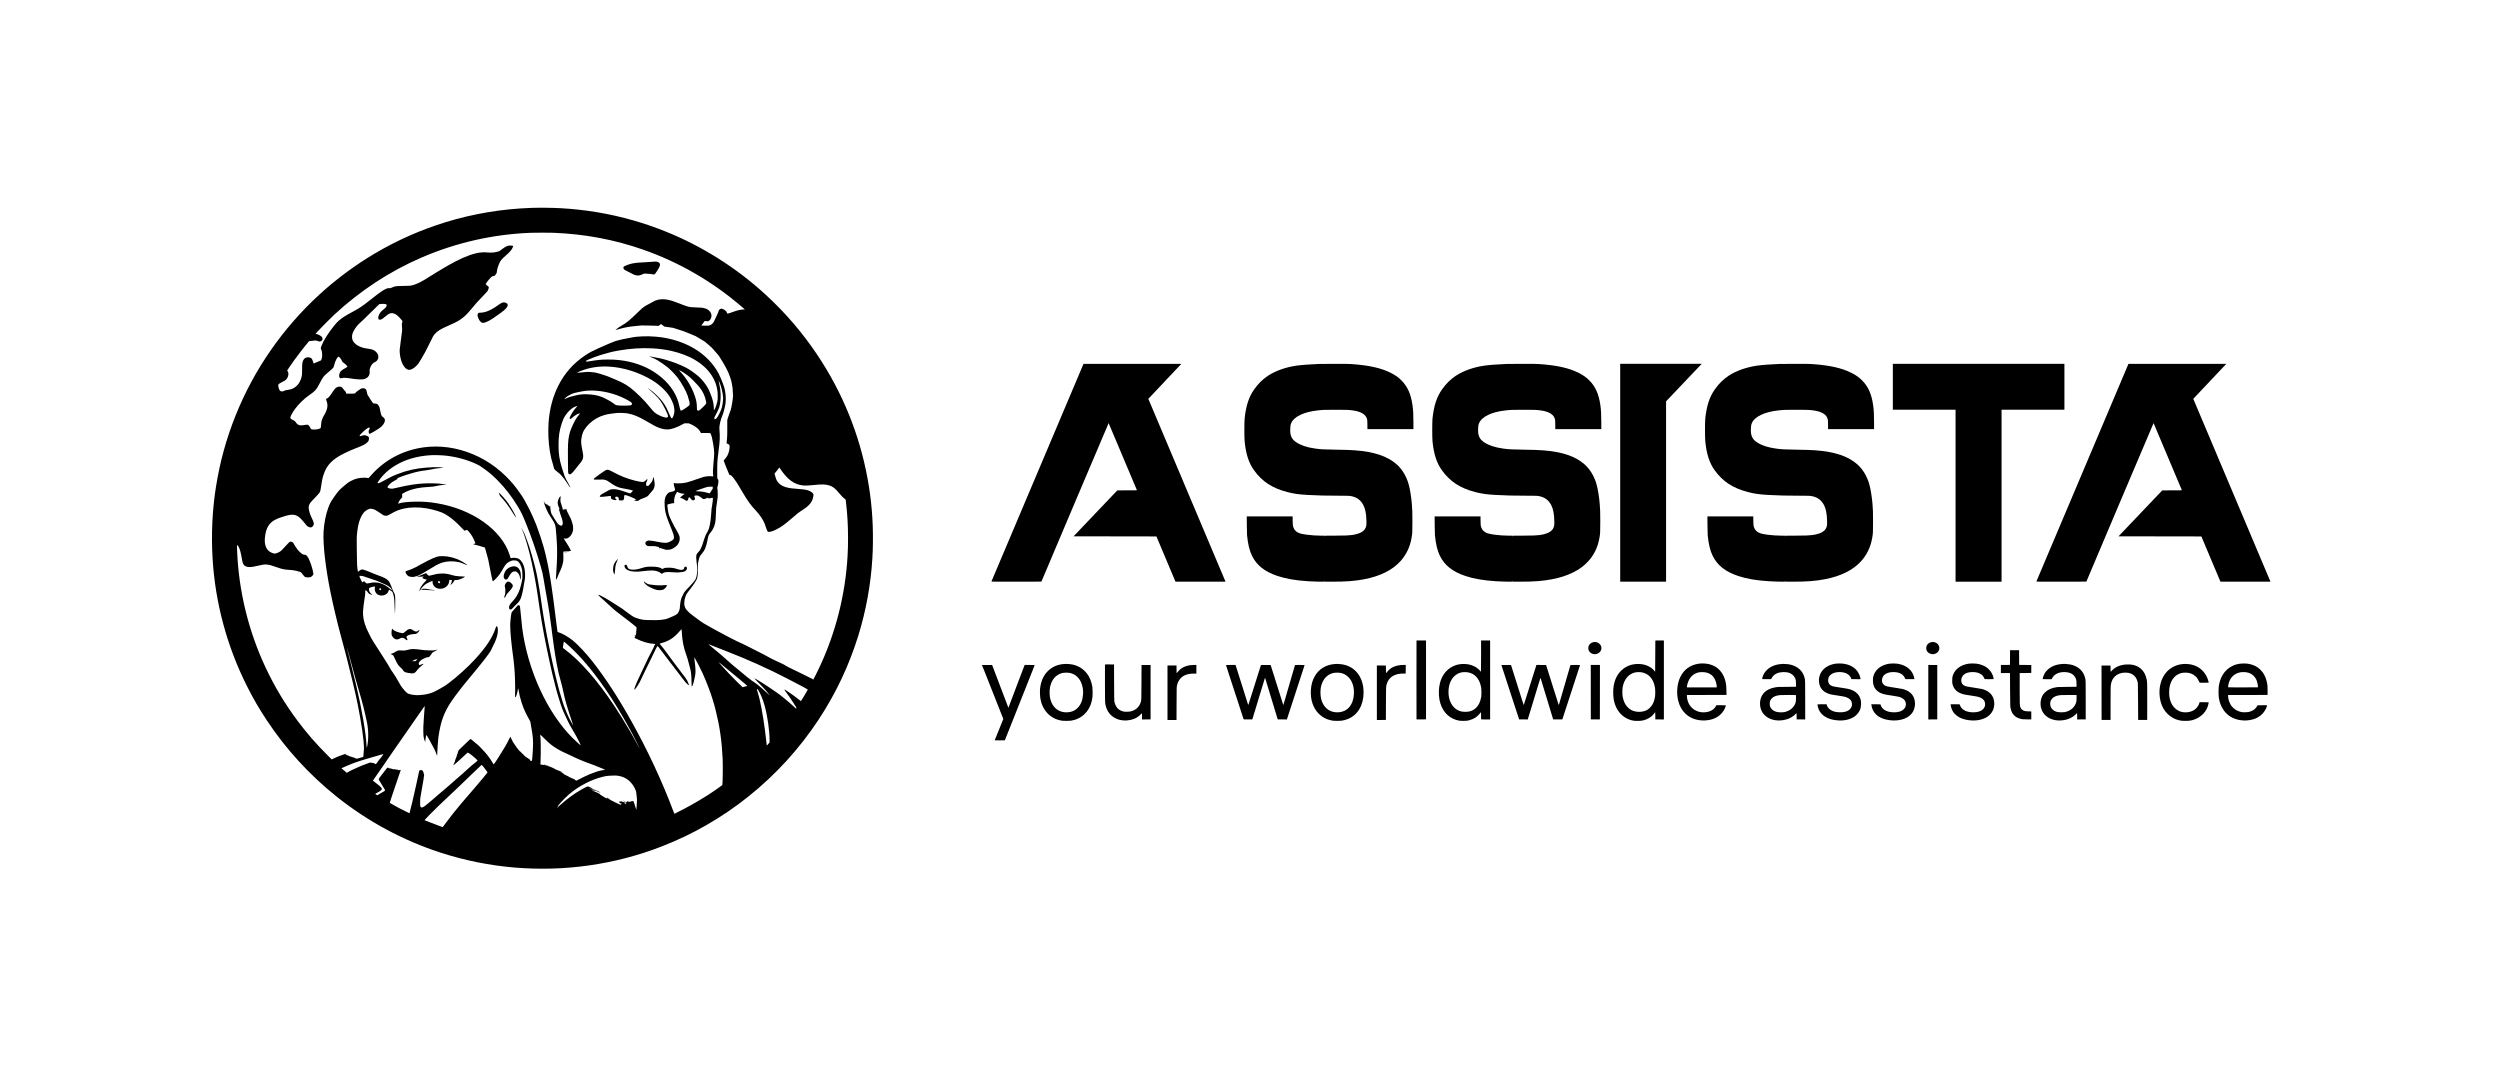 <?xml version="1.0" standalone="no"?>
<!DOCTYPE svg PUBLIC "-//W3C//DTD SVG 20010904//EN"
 "http://www.w3.org/TR/2001/REC-SVG-20010904/DTD/svg10.dtd">
<svg version="1.0" xmlns="http://www.w3.org/2000/svg"
 width="18257pt" height="7783pt" viewBox="0 0 18257 7783"
 preserveAspectRatio="xMidYMid meet">

<g transform="translate(0,7783) scale(0.1,-0.1)"
fill="#000000" stroke="none">
<path d="M38815 62649 c-2125 -71 -4236 -421 -6240 -1035 -1836 -563 -3570
-1328 -5215 -2302 -1438 -852 -2813 -1871 -4035 -2993 -2691 -2469 -4783
-5490 -6125 -8844 -675 -1689 -1143 -3388 -1429 -5196 -269 -1697 -352 -3480
-246 -5249 195 -3230 1053 -6410 2510 -9305 465 -923 893 -1661 1460 -2515
1399 -2107 3101 -3965 5087 -5553 2272 -1816 4849 -3204 7615 -4101 1729 -560
3562 -929 5373 -1080 3662 -307 7307 211 10702 1520 2298 886 4451 2122 6373
3659 2015 1611 3731 3491 5147 5640 1241 1883 2216 3945 2884 6102 566 1830
914 3737 1029 5633 29 492 36 690 42 1255 16 1576 -109 3057 -388 4579 -591
3235 -1823 6278 -3650 9016 -1090 1635 -2352 3107 -3804 4439 -2125 1951
-4648 3543 -7290 4601 -840 337 -1514 568 -2370 815 -1695 488 -3514 794
-5300 890 -642 34 -1519 44 -2130 24z m1610 -1819 c2286 -89 4455 -498 6559
-1237 2649 -930 5085 -2346 7236 -4207 l175 -151 -120 -7 c-66 -4 -165 -15
-220 -24 -124 -20 -370 -90 -506 -145 -160 -63 -365 -129 -402 -129 -41 0 -50
10 -66 70 -20 73 -70 132 -171 199 -164 110 -272 116 -373 22 -38 -35 -54 -66
-62 -126 -5 -29 -32 -100 -67 -169 -33 -65 -97 -206 -144 -313 -46 -107 -105
-231 -131 -275 -65 -109 -151 -196 -240 -240 -107 -54 -169 -61 -444 -51
l-236 8 113 154 c62 85 120 161 128 169 14 14 27 14 131 -2 106 -16 118 -16
138 -2 12 9 46 32 75 51 63 42 102 101 137 204 60 182 13 350 -145 512 -109
111 -302 190 -540 219 -52 6 -246 15 -430 20 -355 10 -402 15 -604 69 -139 37
-290 92 -617 224 -712 287 -1145 361 -1554 265 -148 -34 -294 -97 -417 -179
-31 -20 -126 -72 -210 -114 -313 -157 -466 -263 -678 -470 -749 -729 -955
-901 -1330 -1115 -184 -105 -339 -210 -410 -278 l-55 -53 35 7 c19 3 152 40
295 81 372 107 687 162 1185 209 l375 36 500 -6 c275 -3 557 -10 627 -16 l128
-12 31 26 c17 14 35 26 40 26 6 0 32 20 58 45 l48 45 127 -96 126 -95 312 -44
313 -44 410 -130 c370 -116 452 -146 825 -303 l415 -173 340 -203 340 -203
254 -217 c253 -216 256 -219 508 -512 l254 -295 204 -325 c148 -237 244 -405
355 -620 140 -274 158 -315 250 -578 94 -267 102 -298 150 -545 48 -252 50
-275 66 -577 l16 -315 -31 -262 c-21 -174 -48 -342 -81 -500 -48 -223 -57
-253 -147 -482 -56 -142 -110 -299 -129 -375 l-34 -131 1 -565 c0 -494 -3
-598 -22 -830 -16 -185 -26 -268 -35 -276 -11 -9 -5 -14 26 -23 21 -6 73 -34
114 -62 90 -61 91 -66 83 -238 -9 -199 -63 -403 -153 -582 -38 -76 -125 -194
-213 -291 -34 -37 -62 -76 -63 -90 -1 -20 352 -898 404 -1005 12 -23 25 -40
30 -37 5 3 32 -2 61 -12 66 -22 130 -85 255 -252 160 -214 267 -382 569 -897
434 -740 633 -1019 1023 -1435 299 -320 529 -661 650 -965 44 -111 142 -387
165 -464 40 -134 100 -160 277 -117 134 32 225 68 408 160 351 177 607 359
1090 777 466 403 518 444 810 634 227 148 338 232 450 341 196 190 309 394
346 624 28 171 28 183 5 227 -11 23 -35 52 -53 64 -18 12 -52 40 -76 62 -24
21 -80 56 -125 77 -174 83 -362 118 -807 150 -470 34 -651 58 -865 112 -267
68 -440 160 -590 313 -121 124 -189 249 -244 453 -17 61 -40 134 -51 164 -11
29 -20 61 -20 71 0 10 34 57 76 104 70 78 183 225 244 316 14 20 27 37 30 37
3 0 34 -44 70 -97 536 -795 1015 -1144 1665 -1214 161 -17 451 -6 785 31 578
64 879 54 1150 -36 254 -85 405 -205 700 -559 178 -212 316 -353 416 -424 l61
-43 22 -181 c105 -894 151 -1688 151 -2642 0 -543 -9 -864 -35 -1320 -165
-2826 -873 -5608 -2075 -8155 -136 -288 -423 -860 -432 -860 -4 0 -5 6 -2 14
4 11 -64 49 -257 143 -145 70 -465 228 -712 351 -246 122 -474 233 -505 246
-153 65 -561 277 -566 294 -7 21 -250 142 -516 257 -211 91 -503 235 -690 340
-284 159 -411 226 -895 468 -264 132 -572 288 -685 347 -196 103 -265 135
-715 339 -110 50 -321 156 -470 235 -148 79 -367 195 -485 256 -550 288 -1262
681 -1500 828 -145 90 -358 239 -525 367 -77 59 -216 164 -310 235 -252 188
-439 381 -513 526 -11 22 -33 83 -48 135 -25 89 -27 102 -21 239 9 217 22 285
82 446 66 176 70 183 151 291 37 49 97 131 134 183 37 52 110 146 161 207 105
126 336 480 379 582 66 154 93 403 88 816 l-3 310 32 160 c66 321 101 409 225
550 244 278 340 501 444 1029 67 341 80 374 225 556 102 128 127 167 192 295
148 296 182 482 197 1075 9 391 20 502 93 940 40 247 42 262 42 480 0 161 -5
261 -18 353 l-18 128 25 87 c36 122 61 281 61 388 0 96 2 91 -71 191 -15 20
-16 80 -17 550 0 629 7 745 93 1428 71 570 77 631 90 910 9 216 5 369 -20 693
-13 175 -5 263 49 515 38 175 121 437 160 503 57 96 196 625 230 872 30 218
29 479 -4 757 -40 344 -99 536 -352 1140 -317 757 -889 1436 -1648 1957 -839
576 -1946 950 -3080 1042 -376 31 -718 38 -1006 21 -287 -16 -551 -40 -614
-55 -22 -5 -188 -36 -370 -70 -406 -74 -562 -108 -780 -170 -93 -27 -181 -51
-195 -53 -60 -11 -806 -326 -1205 -509 -524 -240 -662 -313 -982 -525 -858
-566 -1516 -1309 -1979 -2235 -398 -795 -629 -1673 -704 -2678 -18 -241 -24
-764 -11 -1025 39 -823 142 -1442 341 -2061 27 -83 54 -178 59 -212 5 -33 16
-73 25 -89 22 -43 119 -131 246 -225 164 -122 203 -159 351 -341 73 -89 136
-164 139 -167 8 -6 198 -286 332 -487 84 -127 96 -141 111 -127 9 9 -113 242
-284 539 -105 184 -183 391 -324 855 -196 645 -256 1044 -256 1691 0 665 59
1058 241 1612 81 246 148 390 254 547 205 302 397 489 630 611 90 47 243 105
253 95 3 -3 -32 -45 -77 -95 -186 -203 -419 -569 -474 -745 -24 -76 -15 -110
32 -114 26 -3 38 4 69 36 80 84 302 247 408 300 79 39 209 85 229 80 12 -2 -8
-33 -78 -117 -163 -195 -264 -359 -419 -681 -161 -336 -246 -576 -302 -852
-77 -382 -88 -628 -79 -1788 6 -928 7 -941 57 -988 13 -12 38 -26 54 -31 82
-24 219 96 423 369 68 91 175 225 237 298 282 331 343 447 343 655 0 111 -10
181 -70 477 -78 387 -93 573 -66 787 19 148 59 315 106 446 67 184 239 428
449 638 310 309 705 539 1139 663 201 58 620 126 906 147 208 16 587 1 774
-31 414 -71 807 -231 1342 -546 577 -340 765 -438 990 -516 231 -80 381 -108
581 -108 291 0 697 140 1144 394 l90 51 160 0 160 0 95 -39 c227 -92 392 -191
542 -323 118 -104 207 -225 253 -345 19 -51 29 -63 19 -24 l-6 25 302 0 c166
1 319 -2 340 -5 37 -6 40 -9 69 -78 74 -178 113 -340 170 -696 98 -614 98
-670 21 -1460 -43 -443 -46 -662 -14 -889 l7 -44 -84 9 c-194 21 -434 3 -634
-47 -43 -11 -163 -51 -265 -88 -310 -114 -879 -299 -985 -320 -234 -47 -372
-61 -603 -61 -177 0 -230 3 -259 15 -52 22 -63 14 -63 -42 0 -65 42 -245 74
-317 31 -69 33 -109 8 -155 -29 -55 -103 -90 -224 -108 -106 -15 -195 -45
-248 -83 -33 -23 -121 -130 -162 -195 -101 -164 -133 -381 -109 -750 21 -329
69 -575 166 -845 34 -96 66 -186 70 -200 14 -49 148 -387 207 -524 69 -159
169 -424 204 -539 30 -98 40 -217 25 -275 -7 -24 -28 -61 -47 -82 -55 -61
-220 -157 -345 -201 -105 -37 -116 -39 -232 -39 -150 0 -310 19 -488 59 -246
55 -636 114 -715 108 -127 -9 -229 -74 -253 -161 -20 -75 36 -175 124 -219 64
-31 135 -38 325 -31 200 7 265 1 435 -41 122 -31 135 -41 136 -114 l1 -56 15
43 c8 23 21 42 29 42 8 0 75 -23 149 -50 225 -83 275 -95 400 -93 61 0 146 9
190 18 144 29 359 156 490 289 67 67 90 99 133 186 29 59 59 136 67 175 21 98
19 226 -4 317 -21 83 -104 255 -202 420 -148 249 -231 403 -400 748 -120 244
-184 420 -223 615 -38 186 -72 509 -57 533 16 26 389 111 494 113 35 0 38 2
20 9 -18 7 -23 18 -25 47 -5 128 5 268 21 287 5 6 8 21 7 31 -2 11 3 35 10 54
8 18 12 37 9 41 -3 5 -1 11 5 15 5 3 10 17 10 30 0 13 5 27 10 30 6 3 10 15
10 26 0 10 4 19 8 19 4 0 16 22 26 49 10 28 24 55 32 62 8 6 14 18 14 25 0 8
3 14 8 14 6 0 17 18 48 78 0 1 39 -16 86 -38 113 -53 251 -88 377 -98 l103 -7
-68 -39 c-64 -37 -290 -241 -276 -250 4 -2 49 -16 101 -30 116 -33 126 -39
226 -115 100 -77 141 -91 186 -65 48 29 67 62 83 143 15 81 31 101 78 101 23
0 37 -12 79 -70 86 -119 162 -169 228 -150 48 14 70 29 87 63 24 46 20 106
-12 177 -32 71 -27 88 27 107 48 17 170 16 223 -2 73 -25 216 -115 281 -178
76 -73 114 -85 202 -63 35 8 98 31 141 50 105 46 152 59 145 40 -3 -8 -9 -14
-13 -14 -4 0 -10 -11 -12 -25 -6 -29 -15 -30 182 11 166 34 160 36 160 -33 -1
-93 -27 -340 -49 -453 -44 -225 -62 -381 -76 -658 -16 -310 -50 -583 -104
-842 -50 -234 -106 -381 -211 -555 -28 -47 -69 -123 -91 -169 -33 -71 -143
-395 -255 -751 -14 -44 -56 -143 -94 -221 -63 -131 -76 -149 -170 -250 -156
-167 -176 -222 -167 -448 3 -78 15 -211 27 -296 40 -294 50 -395 50 -536 0
-237 -53 -562 -110 -680 -57 -117 -242 -347 -424 -530 -204 -203 -354 -368
-407 -445 -42 -63 -190 -363 -221 -449 -45 -127 -78 -293 -88 -444 -18 -281
-31 -358 -82 -485 -77 -194 -161 -266 -466 -395 -81 -35 -206 -88 -278 -119
-160 -70 -245 -92 -444 -117 -332 -41 -600 -49 -1130 -30 -285 10 -355 19
-566 75 -238 63 -422 138 -521 211 -28 22 -76 54 -105 72 -29 18 -99 67 -155
110 -488 371 -487 370 -1048 721 -121 75 -299 188 -396 249 -181 115 -365 217
-616 344 -115 58 -145 70 -155 60 -10 -10 -10 -18 2 -40 18 -32 242 -239 390
-360 58 -47 157 -139 220 -203 102 -103 280 -267 495 -455 95 -84 278 -226
750 -584 417 -317 622 -478 813 -638 100 -84 112 -98 108 -121 -3 -14 -6 -78
-8 -141 -2 -70 -7 -119 -14 -125 -13 -12 -48 -114 -41 -121 2 -2 14 24 25 58
26 79 29 46 7 -91 -18 -107 -28 -133 -51 -124 -14 5 -15 3 -5 -15 15 -28 14
-35 -5 -28 -13 5 -14 3 -6 -6 7 -9 1 -31 -23 -79 l-33 -67 152 -75 c424 -211
891 -346 1254 -364 67 -3 122 -9 122 -13 0 -4 -16 -28 -36 -54 -40 -53 -73
-121 -74 -153 0 -12 -19 -54 -43 -95 -117 -199 -607 -1194 -782 -1588 -90
-203 -192 -421 -350 -750 -93 -193 -131 -287 -226 -555 -29 -81 -36 -129 -21
-139 5 -3 24 12 44 32 105 112 253 337 358 542 63 125 360 748 360 756 0 2 94
193 209 426 114 233 268 547 341 698 73 151 180 372 237 490 57 118 109 218
116 222 32 20 53 5 121 -85 395 -525 869 -1149 894 -1175 17 -18 52 -63 78
-99 79 -111 430 -570 614 -803 59 -74 152 -196 208 -271 116 -158 196 -249
296 -336 69 -61 116 -81 116 -49 0 13 -40 107 -138 321 -32 70 -173 267 -413
575 -252 324 -467 609 -616 815 -269 374 -350 485 -468 640 -66 88 -148 198
-180 244 -33 46 -122 156 -197 245 -76 88 -138 166 -138 171 0 6 53 23 118 39
188 46 316 92 487 176 271 133 452 268 705 527 80 81 177 188 214 236 49 62
71 85 77 75 4 -7 12 -101 19 -208 37 -654 126 -1110 321 -1648 91 -251 103
-291 284 -987 70 -266 90 -442 100 -850 10 -389 15 -490 24 -493 34 -12 119
213 166 443 18 88 43 198 54 245 79 327 74 509 -35 1389 -9 72 2 63 65 -48
386 -686 685 -1333 984 -2131 211 -564 377 -1090 506 -1605 299 -1196 447
-2219 513 -3535 24 -503 8 -1891 -23 -1952 -15 -28 -962 -684 -1061 -734 -18
-9 -127 -76 -243 -149 -568 -358 -1342 -792 -1885 -1057 -102 -50 -187 -93
-190 -97 -9 -11 -119 -65 -124 -60 -2 2 -38 94 -79 204 -801 2141 -1881 4457
-3065 6570 -967 1728 -1887 3140 -2827 4340 -467 597 -1018 1185 -1442 1541
-296 247 -810 540 -1062 605 -29 7 -55 18 -57 24 -2 5 -15 102 -29 215 -14
113 -41 318 -60 455 -18 138 -43 336 -55 440 -53 476 -207 1652 -265 2018 -19
125 -51 337 -70 470 -19 133 -46 303 -60 377 -13 74 -42 243 -64 375 -91 543
-273 1366 -406 1836 -130 461 -332 1068 -532 1604 -94 252 -400 946 -507 1150
-393 748 -435 821 -624 1095 -399 579 -679 918 -1098 1330 -949 932 -2070
1581 -3327 1925 -1183 324 -2412 327 -3542 9 -756 -213 -1437 -548 -2059
-1013 -359 -268 -696 -586 -997 -941 -56 -66 -105 -120 -110 -120 -4 0 -38 8
-76 17 -51 12 -112 17 -243 16 -372 0 -638 -65 -960 -234 -201 -105 -288 -170
-589 -433 -292 -255 -358 -331 -653 -753 -229 -326 -304 -466 -416 -773 -185
-508 -307 -1126 -343 -1740 -54 -920 138 -2610 497 -4385 198 -973 494 -2226
752 -3180 322 -1186 390 -1446 570 -2170 484 -1943 616 -2534 837 -3750 125
-688 208 -1254 259 -1765 32 -324 47 -692 28 -704 -5 -3 -12 -81 -16 -173 -4
-92 -13 -204 -19 -248 l-12 -79 -215 -63 c-118 -35 -228 -65 -245 -67 -32 -3
-115 21 -115 34 0 4 -16 11 -35 14 -20 4 -33 11 -30 16 3 4 -5 6 -17 2 -15 -4
-19 -2 -13 8 5 8 3 11 -6 8 -8 -3 -36 4 -64 15 -59 23 -131 47 -164 53 -13 3
-32 9 -41 14 -10 5 -20 6 -24 3 -3 -3 -6 -1 -6 5 0 6 -7 9 -16 5 -19 -7 -66
17 -60 32 2 6 -9 12 -26 13 -16 1 -46 10 -66 18 -35 15 -56 21 -75 23 -5 1 -6
5 -2 10 3 5 -4 12 -15 16 -11 3 -20 10 -20 15 0 5 -9 12 -20 15 -11 4 -18 11
-15 16 9 14 0 12 -142 -31 -251 -76 -565 -202 -772 -311 l-94 -49 -300 297
c-832 829 -1506 1601 -2175 2495 -937 1252 -1697 2517 -2365 3938 -1229 2616
-1949 5551 -2067 8425 -5 138 -12 305 -15 373 -3 67 -3 122 0 122 24 0 69 -38
101 -87 98 -148 190 -478 264 -943 11 -74 30 -168 41 -208 69 -257 229 -365
534 -364 145 1 273 22 583 96 367 88 489 104 658 87 224 -24 290 -43 856 -240
273 -95 409 -121 758 -146 325 -23 524 -58 763 -135 115 -37 149 -63 213 -164
25 -39 82 -108 127 -153 78 -79 84 -83 127 -84 25 0 83 -6 130 -13 154 -21
281 25 366 133 50 64 77 113 65 121 -5 3 -12 30 -16 60 -27 208 -120 533 -246
855 -73 188 -126 290 -188 369 -67 84 -128 117 -226 121 -71 3 -78 6 -162 61
-103 67 -220 177 -308 289 -109 141 -247 347 -287 432 -53 112 -83 138 -175
159 -88 19 -108 13 -168 -47 -22 -23 -48 -45 -57 -50 -10 -5 -129 -132 -264
-282 -260 -287 -291 -314 -454 -397 -92 -46 -180 -76 -252 -85 -72 -9 -157 13
-283 75 -176 85 -288 198 -370 373 -82 175 -113 389 -95 650 29 410 124 736
277 957 219 314 543 498 1222 691 560 159 798 117 1125 -200 87 -85 269 -295
380 -441 72 -95 105 -121 204 -165 160 -70 262 -32 342 128 55 111 34 205
-114 507 -134 270 -224 563 -233 750 -5 101 -3 123 17 180 51 153 127 254 402
530 117 118 226 235 243 260 16 25 48 62 71 82 40 37 92 122 113 188 6 19 17
78 25 130 84 574 130 808 203 1034 238 741 656 1170 1568 1612 318 154 567
262 810 354 275 103 399 156 545 231 209 108 344 227 386 340 23 62 24 195 2
235 -25 46 -109 95 -207 121 -116 30 -154 29 -270 -11 -138 -48 -191 -51 -191
-12 0 44 114 171 316 351 236 209 383 293 414 236 17 -33 12 -60 -30 -138 -35
-68 -40 -84 -40 -145 0 -73 26 -143 56 -155 33 -12 108 24 364 177 305 182
412 255 523 360 143 134 235 296 245 430 4 59 1 72 -26 126 -32 64 -74 107
-140 144 -74 42 -115 143 -168 419 -19 102 -42 211 -51 241 -36 127 -135 266
-208 290 -18 6 -82 14 -143 19 -70 5 -117 13 -128 22 -33 27 -359 530 -413
637 -13 25 -29 93 -40 166 -21 136 -42 189 -93 231 -46 39 -90 56 -167 62 -99
8 -158 -13 -266 -94 -49 -38 -122 -88 -162 -111 -40 -23 -87 -61 -105 -83 -18
-22 -42 -52 -53 -65 -11 -14 -38 -29 -60 -34 -44 -10 -584 -14 -609 -4 -12 5
-15 15 -10 45 8 48 -27 112 -86 159 -23 18 -56 56 -74 84 -55 86 -135 175
-176 196 -85 43 -214 35 -328 -21 -86 -42 -183 -142 -276 -284 -42 -63 -110
-168 -153 -232 -96 -148 -211 -266 -301 -308 l-63 -30 5 -42 c3 -24 17 -70 32
-104 86 -206 87 -425 3 -667 -40 -114 -126 -295 -177 -368 -55 -83 -106 -187
-157 -323 -42 -114 -43 -121 -65 -361 -12 -134 -26 -250 -31 -256 -20 -24
-154 -77 -241 -95 -103 -21 -299 -26 -389 -9 -63 11 -108 54 -128 120 -6 22
-39 76 -72 119 -82 107 -121 121 -259 96 -127 -23 -286 -40 -370 -38 -161 2
-278 83 -403 277 -28 42 -42 52 -107 79 -99 40 -204 109 -231 153 -32 53 -22
105 49 248 155 312 405 638 739 967 206 203 365 336 605 504 226 159 301 219
404 326 108 114 184 233 316 493 118 235 199 377 268 472 75 102 219 241 395
382 182 145 338 289 361 335 8 15 26 76 39 135 34 155 123 390 181 485 46 73
105 146 124 152 69 22 186 -112 280 -320 30 -67 36 -73 118 -125 97 -63 216
-175 250 -237 l22 -41 -52 -42 c-29 -23 -104 -68 -168 -100 -129 -66 -273
-183 -315 -254 -25 -43 -60 -165 -71 -247 -8 -62 9 -123 46 -169 26 -31 33
-35 77 -34 26 1 80 9 118 19 56 14 97 16 210 12 130 -6 221 -17 655 -83 204
-32 519 -43 638 -24 156 25 277 84 364 177 56 61 89 124 113 219 15 60 16 84
8 170 -9 90 -8 107 14 194 42 171 138 336 245 420 29 23 87 60 130 81 106 53
152 97 201 193 42 81 42 81 42 192 0 107 -1 112 -38 187 -43 87 -110 165 -200
233 -128 96 -240 132 -521 170 -283 37 -464 88 -667 188 -130 65 -195 111
-295 210 -145 146 -199 270 -198 461 1 146 27 244 109 410 109 224 289 459
466 610 109 93 163 146 935 903 l481 471 109 11 c141 13 242 13 322 -1 115
-20 137 -71 81 -185 -35 -68 -87 -123 -209 -219 -162 -127 -251 -228 -311
-352 -63 -129 -75 -189 -61 -289 5 -42 12 -77 14 -80 3 -2 30 -9 61 -14 97
-18 170 11 294 116 43 37 103 83 133 103 30 20 86 64 124 99 42 38 101 78 151
103 71 35 94 42 167 46 132 9 245 -26 379 -118 86 -58 244 -212 340 -332 118
-146 112 -129 81 -217 -22 -63 -26 -93 -26 -185 -1 -60 5 -155 13 -210 18
-135 8 -241 -105 -1055 -71 -513 -78 -597 -64 -766 40 -499 194 -915 420
-1127 77 -73 132 -103 219 -119 157 -29 349 65 567 279 129 127 155 163 341
468 231 381 385 669 668 1253 203 420 246 498 333 598 198 229 444 381 1007
624 317 136 585 265 725 350 306 184 562 404 790 680 488 588 611 726 1082
1212 235 243 251 262 288 341 47 100 71 188 63 228 -5 28 -53 79 -74 79 -10 0
-159 118 -159 126 0 11 46 94 81 145 50 74 178 226 283 336 70 73 94 92 145
111 41 16 71 21 90 17 25 -5 36 0 71 32 47 41 113 135 137 190 8 20 21 95 28
167 14 141 33 206 134 462 101 258 184 364 501 639 277 240 402 381 484 542
41 81 65 148 58 160 -11 17 -117 33 -223 33 -182 0 -330 -68 -594 -271 -93
-73 -185 -138 -203 -145 -56 -25 -272 -74 -390 -89 -147 -19 -369 -19 -522 1
-103 13 -151 14 -310 5 -206 -12 -303 -27 -485 -72 -605 -151 -1223 -425
-2110 -934 -347 -200 -928 -551 -1225 -742 -563 -361 -830 -502 -1158 -613
-235 -79 -261 -82 -787 -90 -501 -8 -557 -13 -727 -70 -48 -16 -116 -44 -150
-62 -60 -31 -69 -33 -173 -33 -98 -1 -119 -4 -193 -33 -204 -77 -509 -289
-1142 -792 -621 -494 -796 -612 -1330 -900 -360 -194 -471 -258 -635 -365
-299 -196 -490 -367 -701 -630 -447 -556 -786 -1092 -939 -1490 -62 -160 -63
-170 -27 -257 62 -149 77 -227 77 -403 0 -168 -9 -221 -57 -342 l-23 -57 -269
-118 c-148 -65 -269 -117 -270 -116 -1 2 -11 32 -23 68 -58 178 -101 275 -138
307 -52 45 -99 64 -182 77 -190 27 -347 -53 -423 -217 -67 -143 -80 -255 -80
-658 1 -184 -4 -347 -10 -394 -73 -512 -340 -884 -750 -1045 -58 -23 -389 -90
-443 -90 -18 0 -70 -19 -116 -42 -74 -38 -91 -43 -151 -43 -60 0 -74 4 -112
30 -78 55 -132 178 -158 364 -10 71 -9 75 16 118 21 37 38 51 93 75 36 17 80
42 96 56 17 14 91 54 165 90 112 54 145 75 196 126 102 102 174 275 174 416 0
83 -21 154 -61 210 -37 52 -55 15 142 304 203 298 491 700 545 759 25 28 52
65 61 81 32 63 409 545 686 879 l139 167 59 0 c32 0 107 10 166 22 69 14 144
22 208 22 92 0 107 -3 195 -38 82 -33 103 -38 157 -34 156 10 241 163 166 300
-49 89 -222 195 -396 241 l-88 23 197 214 c227 247 921 944 1164 1170 1891
1756 4055 3176 6360 4172 2542 1098 5224 1708 7990 1817 304 12 1376 12 1675
1z m7235 -8441 c465 -24 943 -89 1375 -186 653 -146 1348 -416 1755 -681 47
-30 121 -78 165 -105 188 -116 459 -339 635 -523 408 -426 668 -909 773 -1434
44 -218 51 -302 51 -565 0 -232 -2 -259 -27 -375 -59 -277 -189 -618 -239
-628 -16 -3 -18 8 -18 130 0 223 -53 511 -144 782 -53 157 -183 481 -237 587
-106 212 -178 321 -359 549 -193 241 -343 386 -615 595 -366 282 -601 423
-1021 611 -436 195 -1060 405 -1495 504 -202 46 -904 172 -859 154 312 -122
399 -162 595 -272 196 -111 592 -386 780 -543 219 -184 533 -510 696 -724 312
-409 630 -979 753 -1347 104 -312 156 -547 140 -635 -4 -23 -25 -50 -68 -90
-66 -61 -283 -211 -451 -310 -141 -83 -155 -67 -230 272 -49 220 -94 381 -152
535 -286 767 -915 1489 -1755 2014 -695 435 -1558 725 -2453 825 -314 35 -501
45 -845 45 -491 0 -722 -22 -1492 -147 -51 -8 -77 -7 -109 2 l-41 13 32 33
c22 23 78 54 169 94 309 136 587 239 906 338 542 167 825 237 1307 323 845
150 1658 203 2478 159z m-3230 -1329 c1072 -51 2224 -410 3190 -995 571 -346
1076 -830 1334 -1279 70 -120 178 -360 217 -479 72 -219 98 -483 65 -647 -24
-117 -70 -255 -106 -317 -32 -56 -57 -66 -101 -43 -27 15 -129 225 -269 555
-129 306 -290 552 -563 864 -113 128 -366 375 -492 479 -147 121 -415 314
-415 299 0 -2 84 -78 188 -169 517 -455 687 -646 904 -1013 180 -306 408 -793
408 -872 0 -47 -34 -90 -81 -104 -35 -11 -55 -10 -124 4 -163 33 -262 68 -430
151 -315 155 -391 221 -692 596 -238 296 -417 493 -715 786 -577 565 -898 809
-1379 1046 -195 96 -803 357 -1031 442 -284 106 -739 239 -903 265 -220 35
-420 49 -585 40 -140 -8 -418 -33 -617 -56 -45 -5 -53 -3 -53 10 0 30 126 85
465 203 364 127 802 210 1231 233 219 12 315 12 554 1z m5327 -341 c169 -97
279 -170 468 -312 126 -95 204 -165 372 -333 236 -238 386 -400 487 -525 252
-314 412 -663 482 -1057 25 -139 27 -136 -234 -394 -259 -257 -307 -287 -391
-243 -43 22 -50 54 -49 240 0 265 -39 487 -142 795 -217 653 -608 1307 -1072
1796 -63 66 -84 104 -57 104 7 0 67 -32 136 -71z m2781 -797 c113 -244 230
-712 262 -1051 9 -95 9 -157 1 -270 -16 -195 -46 -395 -77 -511 -42 -161 -182
-471 -299 -665 -88 -146 -128 -184 -213 -203 l-42 -10 0 67 c0 77 14 110 120
295 76 132 194 388 234 507 70 209 114 622 102 959 -9 286 -39 503 -107 789
-16 68 -29 132 -29 142 0 36 17 19 48 -49z m-9036 -622 c852 -58 1727 -327
2447 -755 151 -89 188 -124 197 -181 9 -65 -9 -102 -64 -126 -92 -41 -833 -44
-1032 -4 -77 15 -95 24 -177 87 -234 179 -656 416 -932 524 -300 116 -667 181
-1096 192 -331 9 -539 -16 -930 -113 -292 -71 -444 -121 -562 -184 -97 -52
-123 -60 -123 -37 0 19 100 112 180 169 85 60 285 169 380 207 104 41 276 86
492 127 101 19 240 46 310 59 217 42 593 56 910 35z m-11154 -4726 c879 -70
1756 -302 2509 -664 166 -80 237 -125 507 -321 378 -274 617 -479 956 -818
568 -569 1060 -1207 1520 -1971 229 -380 348 -633 630 -1340 371 -930 710
-1924 1004 -2943 136 -468 174 -638 231 -1012 15 -93 39 -242 55 -330 16 -88
43 -243 60 -345 16 -102 41 -241 55 -310 14 -69 36 -197 50 -285 14 -88 41
-243 60 -345 19 -102 53 -300 74 -440 22 -141 49 -305 60 -366 30 -169 127
-871 156 -1129 14 -126 30 -257 35 -290 5 -33 25 -184 45 -335 128 -1003 261
-1832 391 -2425 70 -322 67 -313 121 -500 25 -88 65 -241 90 -340 24 -99 62
-241 83 -315 22 -74 60 -238 85 -365 129 -645 285 -1184 689 -2385 31 -91 56
-167 56 -170 0 -12 -192 335 -308 560 -73 140 -230 509 -363 853 -27 70 -77
221 -110 335 -33 114 -87 293 -119 397 -92 298 -164 554 -214 755 -114 468
-139 568 -191 765 -30 116 -76 309 -100 430 -25 121 -72 330 -105 465 -32 135
-80 353 -105 485 -26 132 -71 348 -100 480 -30 132 -77 362 -104 510 -28 149
-76 392 -107 540 -30 149 -86 452 -124 675 -38 223 -85 495 -105 605 -19 110
-55 335 -80 500 -24 165 -55 370 -69 455 -13 85 -38 259 -56 385 -17 127 -44
309 -60 405 -16 96 -49 306 -74 466 -25 159 -72 429 -105 600 -33 170 -72 377
-86 459 -15 83 -56 256 -90 385 -35 129 -90 345 -124 480 -33 135 -92 345
-130 466 -38 122 -88 286 -111 365 -62 216 -104 342 -190 574 -43 116 -110
298 -150 405 -40 107 -86 227 -102 265 -33 75 -167 327 -192 360 -29 38 -16
-5 35 -112 86 -185 114 -259 204 -548 47 -154 111 -356 142 -450 75 -232 293
-1093 353 -1394 26 -135 69 -338 94 -451 25 -113 61 -295 81 -405 20 -110 58
-317 86 -460 27 -143 70 -392 95 -555 24 -162 56 -360 69 -440 13 -80 43 -278
65 -440 22 -162 51 -362 65 -445 13 -82 45 -292 70 -465 26 -173 64 -414 86
-535 21 -121 64 -366 94 -545 30 -179 75 -426 100 -550 50 -244 94 -468 150
-765 20 -104 56 -275 80 -380 24 -104 66 -309 95 -455 28 -146 78 -375 110
-510 32 -135 79 -344 104 -465 25 -121 73 -323 106 -450 33 -126 96 -376 139
-555 82 -337 132 -523 199 -745 22 -71 72 -238 112 -370 153 -512 254 -784
442 -1180 44 -93 124 -264 178 -380 53 -115 116 -240 139 -278 36 -60 309
-534 501 -872 84 -148 333 -645 326 -652 -14 -14 -367 298 -601 532 -906 906
-1724 2127 -2380 3550 -650 1412 -1108 2991 -1300 4485 -28 225 -71 646 -115
1140 -37 407 -48 475 -87 507 -30 24 -81 30 -113 13 -10 -6 -60 -61 -110 -123
-50 -61 -147 -170 -214 -242 -78 -83 -127 -143 -135 -166 -41 -124 -101 -682
-101 -936 0 -259 28 -729 60 -988 16 -132 36 -323 45 -425 9 -102 31 -295 50
-430 19 -135 44 -321 55 -415 11 -93 29 -233 40 -310 23 -168 46 -407 55 -565
3 -63 12 -194 20 -290 29 -364 47 -1342 30 -1675 -6 -131 -1 -161 27 -150 52
20 151 344 184 603 4 29 10 54 14 57 4 2 15 -46 24 -108 48 -314 121 -617 232
-958 145 -447 315 -819 588 -1286 44 -75 49 -90 62 -193 8 -62 35 -216 59
-344 111 -587 139 -939 116 -1476 -16 -378 -60 -942 -74 -957 -8 -7 -37 9 -31
18 3 5 -7 9 -21 9 -20 0 -26 -4 -21 -15 5 -13 2 -13 -25 1 -17 8 -28 18 -25
21 6 6 -22 60 -49 91 -11 13 -49 39 -85 57 -79 40 -163 96 -203 135 -17 16
-34 27 -39 24 -4 -3 -8 0 -8 6 0 17 -73 79 -84 73 -5 -4 -7 0 -4 9 8 19 1 28
-44 58 -20 13 -35 27 -33 30 2 3 -16 19 -41 35 -25 17 -42 36 -39 43 3 7 0 10
-5 7 -12 -7 -49 33 -50 53 0 6 -4 12 -9 12 -5 0 -22 10 -36 23 -86 70 -126
114 -175 190 -30 47 -69 95 -87 107 -27 18 -31 26 -23 41 9 15 4 23 -30 45
-40 27 -51 44 -27 44 6 0 -3 12 -21 26 -35 28 -66 77 -54 88 3 4 -17 29 -46
55 -35 32 -50 53 -47 64 4 8 1 18 -4 22 -6 3 -9 10 -6 15 6 9 -43 65 -64 71
-9 3 -11 10 -7 18 6 9 12 8 23 -6 8 -10 7 -5 -3 12 -76 127 -104 177 -104 185
0 6 -4 18 -9 28 -12 21 -24 54 -25 66 -4 37 -35 -13 -126 -202 -155 -319 -310
-585 -733 -1257 -191 -304 -356 -545 -373 -545 -7 0 -38 46 -70 103 -137 242
-366 559 -570 788 -310 347 -461 494 -720 698 -76 61 -170 140 -209 177 -84
79 -99 88 -132 79 -15 -3 -136 -115 -292 -269 -146 -145 -331 -322 -411 -395
-88 -80 -149 -144 -156 -162 -5 -16 -14 -26 -18 -22 -5 5 -6 -5 -2 -20 4 -17
3 -26 -2 -23 -5 3 -15 -16 -21 -42 -7 -26 -17 -62 -22 -80 -6 -18 -13 -44 -15
-59 -3 -16 -11 -35 -19 -43 -7 -8 -13 -17 -13 -20 0 -3 -8 -32 -18 -65 -19
-63 -21 -70 -23 -97 0 -9 -8 -24 -17 -32 -8 -9 -13 -16 -10 -16 4 0 -5 -23
-20 -51 -14 -28 -32 -79 -39 -113 -18 -80 -95 -297 -112 -314 -7 -7 -14 -22
-14 -33 -2 -28 -3 -32 -13 -48 -13 -20 12 -4 70 46 27 23 145 124 262 224 117
99 320 286 451 415 131 129 246 234 254 234 31 0 146 -69 263 -157 153 -116
464 -400 464 -424 0 -11 -24 -34 -60 -59 -108 -73 -584 -481 -795 -680 -182
-172 -272 -252 -490 -436 -99 -84 -247 -214 -330 -289 -82 -76 -238 -212 -345
-303 -107 -91 -296 -254 -420 -362 -124 -108 -306 -263 -405 -345 -99 -82
-238 -203 -310 -268 -71 -66 -208 -182 -303 -259 -95 -77 -215 -176 -265 -220
-150 -130 -284 -208 -357 -208 -42 0 -78 28 -97 77 -16 42 -18 78 -17 303 1
295 -5 255 138 1045 97 536 144 828 151 941 3 49 0 67 -14 86 -25 33 -31 54
-19 66 8 8 6 16 -6 27 -9 9 -16 25 -16 36 0 11 -12 36 -26 54 -14 19 -24 38
-21 42 2 4 -4 16 -14 25 -10 9 -19 12 -21 7 -2 -6 -14 -1 -27 10 -27 24 -47
27 -54 9 -4 -9 -8 -9 -14 -3 -11 14 -56 12 -61 -3 -2 -7 -8 -10 -13 -6 -5 3
-9 0 -9 -6 0 -6 -8 -9 -18 -6 -16 5 -22 -11 -49 -146 -77 -376 -136 -652 -192
-888 -33 -140 -80 -352 -106 -470 -25 -118 -60 -271 -76 -340 -17 -69 -63
-272 -104 -451 -66 -290 -199 -827 -207 -834 -5 -5 -583 286 -785 396 -325
175 -653 362 -653 372 0 26 119 392 291 894 105 307 229 671 274 808 46 138
117 349 159 469 42 121 76 220 76 222 0 1 -14 5 -31 9 -22 5 -34 3 -40 -6 -4
-7 -11 -10 -15 -7 -4 4 -15 3 -25 -2 -12 -7 -20 -7 -24 0 -4 6 -11 8 -16 4
-16 -10 -59 5 -59 20 0 8 -7 17 -16 20 -9 4 -13 2 -8 -5 5 -8 -12 -9 -57 -4
-84 9 -167 30 -148 38 11 4 10 6 -3 6 -9 1 -23 -5 -31 -13 -17 -18 -97 -10
-113 11 -7 7 -27 15 -45 17 -19 2 -47 9 -64 16 -16 6 -52 14 -80 17 -27 3 -60
6 -72 7 -12 1 -37 15 -57 29 -19 15 -41 27 -48 27 -20 0 -62 -47 -175 -195
-54 -71 -149 -193 -210 -270 -176 -223 -273 -363 -273 -395 0 -16 21 -59 52
-106 110 -169 362 -581 384 -629 13 -27 24 -62 24 -77 0 -29 -11 -37 -140
-106 -41 -21 -153 -87 -249 -144 l-173 -106 -79 51 -79 50 124 68 c262 142
366 225 366 292 0 62 -59 137 -208 260 -138 114 -321 257 -399 312 -24 17 -43
34 -43 39 0 4 13 25 28 45 56 72 313 443 552 796 327 483 542 797 855 1245
144 206 472 679 730 1050 258 371 546 785 640 920 94 135 207 297 250 360 82
119 470 678 628 904 63 90 92 124 98 114 4 -7 -1 -85 -12 -173 -10 -88 -30
-353 -44 -590 -14 -236 -27 -455 -30 -485 -27 -278 -24 -753 6 -1000 10 -83
90 -344 112 -365 7 -7 8 -6 3 2 -4 7 -3 30 3 50 5 21 15 90 21 153 13 129 35
241 56 283 8 15 16 27 18 27 2 0 32 -53 66 -117 35 -65 100 -181 145 -258 218
-369 442 -813 496 -984 31 -97 53 -141 68 -141 4 0 11 120 14 268 3 147 13
332 22 412 8 80 22 242 30 360 20 286 27 334 90 693 181 1019 462 1657 1133
2572 383 521 713 937 1337 1680 110 131 243 291 295 355 534 660 679 847 863
1112 144 209 160 236 198 339 17 46 68 154 114 239 156 288 260 567 316 849
24 123 29 341 10 433 -21 100 -83 160 -111 108 -6 -12 -33 -85 -60 -163 -226
-663 -676 -1343 -1449 -2192 -543 -595 -1323 -1304 -1946 -1771 -251 -188
-308 -226 -536 -352 -118 -66 -236 -133 -264 -149 -405 -238 -787 -349 -1326
-384 -366 -24 -786 46 -926 153 -84 65 -232 225 -340 369 -112 149 -148 206
-250 394 -114 210 -324 555 -414 679 -145 201 -188 267 -266 411 -89 163 -189
328 -284 471 -37 55 -125 194 -196 310 -72 115 -233 367 -358 559 -308 472
-396 613 -495 790 -97 174 -300 587 -370 754 -177 423 -264 848 -246 1211 13
245 65 683 115 956 40 216 55 365 49 495 -3 63 -2 109 3 109 5 0 35 -13 67
-29 46 -23 61 -37 79 -75 49 -99 162 -190 277 -221 72 -20 100 -17 71 6 -10 7
-48 43 -85 79 -91 89 -134 176 -138 280 -3 92 8 118 68 148 57 28 219 69 307
78 63 7 66 6 58 -12 -14 -34 -18 -205 -5 -263 27 -124 113 -253 204 -306 211
-123 514 -89 684 78 61 59 85 101 118 202 15 45 27 69 36 67 7 -2 62 -33 121
-69 98 -59 111 -70 129 -112 38 -88 67 -187 88 -301 41 -228 49 -344 77 -1095
5 -146 8 -178 14 -140 13 81 25 771 18 1030 -9 315 -25 378 -150 581 -22 36
-37 69 -34 75 8 12 -153 416 -211 529 -59 117 -68 128 -166 217 -65 60 -113
93 -204 140 -129 66 -381 168 -589 237 -71 24 -204 76 -295 116 -91 39 -205
87 -255 106 -49 20 -151 59 -225 89 -164 66 -279 91 -338 75 -45 -12 -173 -93
-211 -134 -30 -32 -47 -33 -54 -3 -4 12 -18 117 -32 232 -22 179 -27 262 -31
560 -2 193 -9 613 -15 935 -13 666 -6 864 41 1231 61 468 146 777 292 1059
104 201 183 303 303 395 150 115 272 168 385 167 85 -1 218 -35 310 -81 76
-38 283 -170 450 -287 179 -125 229 -146 339 -146 112 0 152 14 336 122 371
218 628 322 995 404 466 103 1060 109 1640 15 486 -78 1113 -271 1352 -415
356 -215 589 -396 929 -720 124 -119 474 -474 495 -502 1 -2 20 6 43 17 22 12
49 21 60 21 11 0 23 5 26 10 4 6 10 8 15 5 5 -3 11 -1 14 4 12 19 49 -4 114
-74 145 -155 283 -358 388 -570 77 -156 147 -345 131 -350 -7 -2 -31 -5 -53
-8 -46 -5 -96 -26 -101 -42 -2 -6 32 -15 81 -22 66 -9 494 -129 731 -205 l40
-13 107 -375 c130 -450 165 -600 218 -916 58 -351 227 -1145 248 -1166 17 -17
76 29 211 166 222 224 383 447 565 786 80 147 172 276 246 343 77 69 199 142
313 186 87 34 99 36 212 36 98 0 134 -4 195 -23 68 -21 82 -30 145 -95 51 -52
84 -97 118 -164 59 -115 121 -299 142 -423 22 -124 31 -495 16 -621 -17 -145
-114 -556 -174 -739 -127 -386 -289 -662 -555 -942 -195 -206 -242 -293 -242
-446 0 -59 2 -66 34 -98 70 -70 147 -39 267 108 44 53 126 137 182 187 217
188 315 323 394 540 66 182 167 636 193 871 6 52 25 156 41 230 47 211 59 317
59 530 0 366 -52 627 -175 871 -73 144 -197 284 -296 335 -125 63 -344 90
-486 59 -45 -10 -88 -15 -95 -13 -7 3 -19 32 -26 64 -8 33 -34 121 -58 197
-588 1808 -2717 3313 -5302 3747 -541 91 -1021 126 -1577 117 -509 -9 -903
-48 -1125 -112 -67 -19 -124 -35 -126 -35 -9 0 10 57 44 130 46 103 108 193
183 268 l64 64 -1 124 -2 124 87 55 c229 144 592 276 975 355 251 51 545 85
915 105 255 14 298 19 435 50 226 51 422 83 596 95 85 6 171 14 190 17 l35 6
-30 8 c-39 12 -386 56 -545 69 -202 18 -781 24 -1015 11 -643 -35 -1165 -117
-2043 -322 -290 -68 -312 -71 -392 -66 -144 10 -280 63 -280 110 0 68 192 272
361 383 58 38 164 100 235 138 125 65 130 68 126 96 -5 37 8 45 180 114 214
86 557 200 858 285 436 124 659 170 1030 211 104 12 248 36 330 55 257 60 532
102 830 126 80 6 146 12 148 14 6 6 -158 26 -300 36 -165 13 -537 2 -933 -26
-778 -56 -1433 -202 -2131 -475 -346 -136 -432 -176 -719 -335 -441 -244 -639
-339 -697 -333 -62 6 -58 25 33 158 205 304 446 562 759 816 291 235 695 473
1085 637 613 259 1331 410 2095 441 152 6 571 -5 758 -20z m19701 -2391 c0
-65 -4 -100 -8 -88 -5 11 -6 25 -3 30 3 6 1 6 -4 2 -5 -5 -7 -10 -4 -11 3 -2
-10 -16 -28 -31 -23 -19 -30 -30 -21 -35 8 -6 4 -16 -15 -35 -14 -14 -24 -31
-21 -36 4 -5 1 -9 -4 -9 -6 0 -11 -5 -11 -11 0 -7 -7 -17 -16 -23 -8 -6 -16
-19 -17 -27 -2 -9 -10 -24 -20 -33 -9 -10 -17 -23 -17 -30 0 -7 -9 -21 -19
-30 -18 -17 -27 -15 -188 28 -92 25 -199 53 -238 61 -124 25 -326 45 -472 45
-78 0 -144 4 -147 9 -11 16 459 194 714 270 173 51 225 59 388 60 l152 1 -1
-107z m-25538 -6427 c68 -18 919 -306 1004 -340 33 -13 134 -55 225 -94 504
-212 605 -265 747 -390 83 -73 89 -82 110 -147 13 -38 21 -70 20 -71 -1 -1
-34 27 -72 62 -223 206 -477 362 -725 446 -136 46 -236 65 -391 74 -127 7
-209 -1 -447 -47 -224 -42 -211 -45 -311 56 l-84 85 -42 -25 c-23 -13 -50 -36
-59 -50 -9 -14 -21 -23 -27 -20 -13 9 -140 263 -185 371 -19 47 -33 93 -29
102 5 13 21 14 108 9 56 -4 127 -13 158 -21z m1303 -899 c28 -21 19 -97 -15
-116 -37 -21 -76 -7 -96 33 -20 42 -12 63 29 81 41 18 60 18 82 2z m13518
-4001 c314 -265 802 -745 1156 -1136 1151 -1273 2360 -3043 3481 -5097 99
-183 181 -334 181 -337 0 -3 29 -58 64 -123 185 -344 532 -1033 521 -1033 -2
0 -56 98 -121 218 -161 298 -457 832 -509 917 -23 39 -109 185 -190 325 -294
507 -730 1206 -1085 1739 -1224 1839 -2479 3264 -3603 4094 l-118 88 6 77 c8
92 50 356 60 371 3 6 10 11 14 11 4 0 69 -51 143 -114z m10534 -118 c109 -47
734 -292 1254 -493 1410 -543 3099 -1303 4320 -1945 107 -56 380 -197 605
-312 458 -235 937 -496 949 -516 6 -12 -491 -841 -505 -842 -3 0 -95 70 -205
156 -203 160 -285 220 -554 409 -326 229 -417 284 -451 273 -6 -2 13 -35 43
-73 158 -205 466 -650 632 -915 44 -69 110 -173 148 -232 72 -110 71 -109 39
-158 -8 -11 -40 16 -158 131 -81 79 -256 234 -388 344 -132 109 -303 251 -380
315 -201 167 -277 224 -585 440 -648 454 -1409 936 -1540 975 -16 5 87 -106
270 -291 306 -309 470 -484 619 -659 121 -143 235 -284 240 -298 4 -12 -106
86 -374 334 -363 336 -620 538 -965 761 -63 41 -205 151 -315 244 -110 94
-285 239 -390 324 -426 345 -519 422 -715 591 -113 97 -333 292 -490 434 -277
250 -423 375 -925 788 -271 223 -322 267 -309 267 6 0 64 -23 130 -52z
m-26452 -463 c111 -385 157 -554 345 -1267 169 -641 300 -1109 465 -1658 243
-814 416 -1495 570 -2245 65 -320 96 -618 96 -940 0 -358 -26 -622 -87 -890
-21 -94 -28 -70 -37 124 -38 877 -356 2725 -760 4416 -158 662 -430 1760 -587
2366 -49 191 -89 350 -89 355 0 22 15 -24 84 -261z m27141 -855 c39 -30 86
-67 106 -82 59 -44 778 -638 1131 -934 182 -154 433 -362 557 -464 124 -102
226 -192 226 -200 0 -8 -11 -16 -25 -18 -80 -10 -228 -46 -261 -62 -21 -11
-45 -20 -52 -20 -20 0 -748 726 -1023 1020 -126 135 -312 338 -413 450 -101
113 -220 245 -265 295 -88 97 -86 99 19 15z m2822 -1992 c180 -298 328 -659
458 -1118 207 -730 365 -1825 365 -2525 l0 -180 -102 -113 -102 -113 -28 253
c-131 1210 -307 2317 -499 3146 -47 200 -134 513 -173 616 -37 97 -34 109 20
115 6 0 34 -36 61 -81z m-15715 -3444 c277 -282 541 -513 764 -671 217 -154
666 -400 919 -502 72 -29 215 -95 319 -148 470 -235 1076 -491 1481 -623 88
-29 248 -90 355 -135 107 -45 299 -124 425 -174 236 -94 263 -106 255 -115 -6
-5 -254 -53 -345 -66 -119 -17 -476 -139 -800 -273 -202 -84 -623 -287 -840
-406 l-90 -50 -59 25 c-69 28 -75 32 -58 43 9 5 -5 15 -40 29 -94 37 -383 164
-395 174 -7 6 -11 13 -8 17 2 4 -66 38 -151 76 -86 38 -158 74 -161 81 -2 7
-12 10 -21 7 -9 -4 -14 -3 -10 2 11 11 -16 33 -74 61 -29 14 -46 23 -38 21 68
-19 67 -19 35 -1 -16 9 -32 20 -35 24 -3 4 -32 19 -65 35 -38 18 -54 30 -43
32 9 2 29 -3 45 -12 24 -15 25 -15 8 -1 -11 9 -28 23 -38 32 -34 28 -232 116
-212 94 10 -11 24 -20 32 -20 7 0 13 -4 13 -10 0 -14 -51 10 -75 35 -12 12
-26 20 -33 17 -7 -2 -12 3 -12 11 0 8 -11 17 -25 19 -14 3 -25 1 -25 -4 0 -5
-10 -3 -22 3 -13 7 -24 12 -26 10 -5 -3 -68 33 -102 59 -33 26 -190 104 -190
94 0 -2 -32 12 -71 31 -44 23 -78 34 -90 30 -10 -4 -19 -2 -19 4 0 17 -73 49
-101 44 -16 -3 -30 1 -38 11 -8 9 -10 16 -5 16 4 0 -1 7 -12 15 -22 17 -51 19
-56 5 -4 -13 -59 13 -78 35 -7 8 -16 12 -21 9 -5 -2 -22 2 -38 11 -41 20 -48
19 -55 -10 -6 -22 -9 -24 -26 -15 -11 6 -20 8 -20 5 0 -3 -10 1 -23 10 -13 8
-27 12 -30 9 -4 -4 -14 -1 -23 7 -16 13 -16 12 -5 -9 l12 -23 -31 16 c-18 9
-38 14 -46 11 -7 -3 -28 0 -45 6 l-32 11 8 206 c16 433 20 781 13 1206 -4 242
-9 447 -11 455 -17 68 -31 310 -18 310 5 0 96 -88 203 -196z m-11707 -1295
c-68 -106 -145 -207 -201 -265 -27 -27 -78 -92 -114 -143 -189 -271 -181 -261
-202 -250 -11 6 -22 8 -25 5 -3 -3 -22 7 -42 22 -40 31 -98 58 -107 49 -3 -3
-24 1 -46 9 -22 7 -52 11 -66 7 -18 -4 -23 -3 -17 7 6 9 3 9 -16 0 -17 -10
-24 -10 -27 -1 -2 6 -8 8 -14 5 -6 -4 -13 -1 -17 5 -5 8 -22 7 -62 -5 -62 -19
-493 -178 -589 -219 -147 -61 -396 -172 -575 -255 -181 -84 -247 -119 -430
-224 l-80 -45 -25 23 c-14 12 -101 88 -194 167 l-170 143 125 59 c178 84 595
259 794 332 287 106 675 227 1340 419 220 63 490 142 600 174 110 33 202 58
203 56 2 -1 -17 -35 -43 -75z m-2735 39 c0 -6 -6 -5 -15 2 -8 7 -15 14 -15 16
0 2 7 1 15 -2 8 -4 15 -11 15 -16z m14575 -755 c36 -17 41 -28 26 -52 -7 -11
-11 -9 -21 10 -7 13 -22 31 -34 41 -27 22 -16 23 29 1z m-4497 -130 c54 -71
140 -185 191 -255 50 -70 96 -130 101 -133 24 -15 4 -51 -88 -162 -54 -65
-153 -186 -220 -270 -122 -152 -159 -196 -502 -593 -102 -118 -241 -282 -310
-365 -142 -173 -247 -294 -484 -560 -93 -104 -235 -271 -315 -369 -80 -99
-223 -272 -316 -385 -256 -309 -352 -431 -567 -716 -108 -143 -247 -327 -310
-410 -62 -82 -121 -161 -130 -174 l-17 -24 -123 43 c-217 76 -595 219 -888
337 -157 63 -294 118 -304 122 -16 6 2 29 120 152 76 80 191 200 254 268 160
171 1008 993 1280 1240 124 113 315 293 425 400 110 108 281 270 380 360 99
90 317 300 485 466 168 165 370 362 450 436 239 222 652 613 705 668 27 28 57
51 66 51 10 0 58 -53 117 -127z m4620 59 c2 -7 -2 -10 -12 -6 -9 3 -16 11 -16
16 0 13 23 5 28 -10z m97 -72 c13 -6 15 -9 5 -9 -8 0 -22 4 -30 9 -18 12 -2
12 25 0z m865 -366 c0 -8 -4 -12 -10 -9 -5 3 -10 10 -10 16 0 5 5 9 10 9 6 0
10 -7 10 -16z m55 -25 c4 -6 0 -9 -11 -7 -19 3 -34 16 -34 31 0 10 37 -9 45
-24z m4249 -270 c374 -67 678 -239 911 -514 110 -130 154 -193 224 -318 85
-154 142 -306 146 -391 2 -40 16 -157 30 -261 30 -213 29 -331 -1 -740 -18
-239 -26 -273 -43 -205 -64 244 -189 600 -211 600 -5 0 -10 -5 -12 -12 -3 -8
-15 -9 -46 -1 -44 11 -58 7 -42 -12 8 -9 -3 -9 -40 1 -28 7 -55 16 -61 20 -6
4 -5 -4 2 -17 8 -13 14 -33 14 -45 1 -20 -1 -20 -40 -9 -82 25 -97 27 -89 13
4 -7 -1 -5 -12 4 -18 16 -85 48 -100 48 -3 0 -4 -11 -2 -25 4 -21 2 -24 -12
-20 -10 3 -22 0 -26 -6 -5 -8 -2 -10 7 -5 8 4 5 0 -6 -9 -13 -10 -29 -14 -45
-10 -41 10 -143 62 -167 85 -13 11 -23 16 -23 10 0 -17 -18 -11 -23 8 -3 9 -4
5 -4 -10 1 -23 5 -27 20 -22 11 3 17 2 14 -3 -3 -5 19 -18 49 -28 30 -10 54
-21 54 -25 0 -4 22 -22 50 -41 48 -33 64 -59 37 -59 -17 0 -49 -34 -41 -43 3
-3 -3 -10 -14 -16 -16 -8 -30 -6 -64 8 -40 18 -41 19 -12 16 25 -3 34 2 44 20
7 13 18 21 26 18 9 -3 14 2 14 12 0 9 -4 13 -10 10 -5 -3 -10 -2 -10 3 0 5 -8
12 -17 15 -10 3 -58 19 -106 37 -49 17 -97 32 -108 33 -10 1 -19 5 -19 9 0 4
-9 8 -19 8 -11 0 -22 4 -25 9 -3 5 -15 7 -26 4 -11 -3 -18 -9 -15 -13 9 -14
-47 -1 -66 16 -25 22 -31 15 -20 -24 11 -37 4 -39 -41 -16 -25 13 -20 5 26
-40 31 -31 56 -61 56 -67 0 -6 9 -8 20 -4 12 4 20 2 20 -5 0 -7 7 -10 15 -7 8
4 17 2 20 -4 4 -5 10 -7 13 -5 10 6 58 -31 50 -39 -3 -3 -22 1 -42 9 -32 13
-38 14 -43 1 -3 -8 -2 -26 1 -40 5 -20 3 -24 -11 -21 -20 3 -116 46 -184 82
-26 13 -53 24 -61 24 -9 0 -53 21 -99 46 -46 25 -122 63 -169 85 -150 70 -210
102 -210 110 0 11 -60 42 -60 32 -1 -5 -10 3 -20 16 -11 13 -20 19 -20 15 0
-5 -11 3 -24 19 -13 15 -31 27 -40 27 -9 0 -16 4 -16 9 0 5 -8 12 -19 16 -10
3 -31 17 -46 31 -20 19 -31 22 -39 14 -8 -8 -8 -13 0 -18 13 -8 37 -52 32 -58
-2 -2 -42 16 -88 41 -47 24 -88 41 -92 39 -5 -3 -8 0 -8 5 0 6 -6 11 -14 11
-7 0 -25 10 -39 23 -34 29 -112 77 -126 77 -6 0 -11 3 -11 8 0 4 -13 13 -29
20 -16 7 -42 24 -57 38 -45 38 -53 44 -61 44 -5 0 -14 9 -21 20 -7 11 -19 20
-27 20 -7 0 -20 9 -28 21 -8 11 -37 28 -63 39 -27 10 -83 35 -124 56 -97 48
-230 105 -230 98 0 -7 -81 37 -99 54 -7 7 -12 15 -9 17 6 6 132 -38 140 -50 4
-5 8 -6 8 -1 0 5 7 3 15 -4 8 -7 15 -10 15 -7 0 4 19 0 42 -9 44 -15 65 -10
33 9 -11 7 -58 28 -105 47 -47 20 -94 41 -105 47 -11 5 -38 16 -60 23 -65 20
-192 84 -173 88 9 2 38 -8 65 -22 68 -35 307 -133 327 -134 5 0 12 -5 15 -11
4 -6 19 -12 33 -13 15 -1 24 -6 22 -10 -4 -7 10 -10 32 -7 4 0 10 -3 13 -8 3
-5 40 -24 81 -42 41 -18 102 -46 136 -62 33 -16 67 -29 75 -29 8 0 -1 8 -19
17 -21 10 -31 21 -28 30 3 8 2 12 -3 8 -13 -7 -41 5 -41 19 0 6 -21 19 -48 30
-26 10 -60 25 -77 32 -16 7 -86 36 -155 64 -175 73 -252 112 -257 132 -3 10
-9 16 -13 13 -4 -3 -11 2 -14 11 -3 8 -10 12 -16 9 -5 -3 -10 -2 -10 3 0 5 -6
9 -12 9 -7 0 -55 19 -107 42 -52 23 -104 42 -115 43 -28 2 -275 -119 -456
-224 -573 -331 -1056 -687 -1620 -1192 -205 -184 -195 -175 -182 -151 5 11 29
41 51 67 26 30 39 52 35 62 -17 44 480 577 776 832 414 356 785 603 1270 848
409 207 797 352 1228 460 188 47 290 64 477 76 341 23 507 20 679 -11z"/>
<path d="M47570 58710 c-80 -10 -300 -25 -490 -34 -190 -9 -401 -21 -470 -27
-318 -26 -583 -82 -800 -170 -69 -28 -147 -60 -174 -70 -27 -10 -64 -33 -82
-50 -29 -28 -32 -36 -29 -79 8 -106 71 -165 268 -251 51 -22 166 -81 256 -131
268 -149 380 -188 537 -188 113 0 171 15 331 86 l128 57 125 -7 c321 -16 418
-25 472 -46 64 -24 81 -25 141 -4 55 19 59 24 181 214 208 326 256 440 227
546 -16 61 -44 89 -128 131 -76 37 -77 38 -212 40 -85 1 -190 -5 -281 -17z"/>
<path d="M36687 55731 c-69 -23 -165 -79 -273 -159 -307 -228 -649 -419 -886
-496 -162 -53 -286 -76 -446 -83 -140 -6 -143 -6 -157 -32 -41 -73 -55 -109
-55 -142 0 -106 92 -326 187 -444 27 -33 70 -73 97 -90 45 -28 56 -30 135 -29
99 1 136 13 336 109 233 113 468 265 920 598 232 171 350 271 421 357 155 185
150 311 -13 392 -85 41 -177 48 -266 19z"/>
<path d="M44293 43515 c-53 -16 -112 -50 -233 -133 -52 -36 -166 -114 -252
-173 -132 -91 -338 -245 -425 -319 -25 -20 -30 -62 -10 -78 9 -8 93 -10 278
-5 430 9 435 9 600 -43 77 -24 111 -45 404 -246 229 -157 404 -243 620 -306
84 -25 329 -73 515 -102 179 -28 426 -92 422 -109 -2 -9 3 -11 13 -7 9 3 13 2
10 -4 -3 -6 -12 -10 -19 -10 -6 0 -27 -16 -46 -35 -35 -36 -32 -48 4 -18 12
10 6 1 -13 -19 -18 -20 -39 -34 -46 -32 -7 3 -27 -15 -46 -40 -30 -42 -50 -63
-33 -33 6 9 3 8 -8 -1 -14 -12 -44 -3 -205 56 -354 132 -607 202 -853 238
-128 18 -277 14 -374 -11 -61 -16 -179 -73 -279 -134 -35 -21 -129 -73 -208
-116 -165 -88 -237 -139 -279 -197 -32 -44 -37 -70 -17 -85 19 -16 356 3 475
26 56 11 152 23 212 27 l110 7 1 -49 c1 -86 15 -144 40 -168 13 -13 65 -37
114 -54 108 -38 208 -44 245 -14 27 22 18 49 -20 57 -36 8 -44 19 -58 74 -13
54 -4 75 39 90 74 26 142 8 180 -47 40 -58 53 -97 41 -129 -12 -37 1 -71 30
-77 13 -3 68 -8 123 -11 91 -5 104 -4 145 17 69 35 90 85 90 214 0 160 12 175
128 154 140 -26 699 -262 740 -313 12 -14 6 -18 -57 -37 -39 -11 -73 -25 -76
-29 -17 -28 205 -53 281 -32 23 6 61 28 85 50 59 51 95 68 289 136 286 100
336 135 491 342 41 54 110 134 155 179 85 84 119 141 164 274 37 108 39 263 5
473 -34 215 -42 247 -62 254 -21 8 -30 -10 -38 -76 -16 -132 -31 -167 -137
-308 -55 -73 -124 -158 -153 -189 -53 -56 -54 -57 -99 -51 -25 4 -61 13 -81
21 -32 14 -35 18 -34 58 0 24 4 78 8 121 7 64 14 86 39 121 36 50 52 110 45
166 -6 44 -18 52 -29 18 -12 -38 -136 -153 -197 -183 -49 -24 -71 -28 -140
-28 -243 0 -903 174 -1380 364 -229 92 -446 194 -710 336 -365 195 -416 212
-524 178z"/>
<path d="M40924 41580 c-32 -13 -71 -65 -113 -153 -109 -230 -114 -359 -20
-594 17 -42 35 -84 40 -92 12 -22 39 -92 39 -101 0 -11 -43 1 -53 14 -11 15
-7 -3 44 -169 23 -77 48 -160 55 -185 7 -25 37 -111 68 -191 72 -188 105 -321
113 -440 5 -86 3 -102 -16 -141 -45 -94 -85 -108 -183 -65 -101 45 -204 153
-284 296 -26 47 -105 173 -176 278 -142 212 -182 294 -209 428 -23 115 -49
323 -49 397 0 31 -4 59 -9 63 -6 3 -8 -14 -7 -40 1 -25 2 -45 1 -45 -2 0 -24
12 -51 27 -54 30 -74 47 -74 61 0 5 -8 16 -17 23 -16 13 -17 12 -4 -3 9 -12
10 -18 2 -18 -6 0 -14 8 -18 18 -6 17 -52 61 -65 62 -15 0 4 -29 22 -35 10 -3
21 -13 24 -21 4 -11 -2 -10 -24 6 -16 11 -32 25 -35 30 -3 4 -24 18 -48 29
-23 12 -64 41 -92 65 -48 43 -49 45 -32 63 16 19 16 21 -7 43 -14 12 -27 30
-29 39 -2 9 -2 -4 0 -29 10 -113 71 -298 180 -545 132 -297 184 -390 398 -705
108 -157 189 -303 234 -418 46 -116 75 -359 107 -872 9 -146 22 -355 30 -465
39 -552 26 -1206 -46 -2285 -23 -346 -24 -374 -8 -387 26 -22 45 7 101 162 30
83 94 233 142 335 149 316 227 537 268 765 19 102 22 156 22 360 0 132 -3 259
-8 283 -7 38 -5 42 13 42 11 0 20 4 20 9 0 5 -8 8 -17 7 -13 -1 -19 8 -21 29
-3 30 -3 30 55 32 32 2 112 10 177 18 97 13 121 13 128 3 6 -10 8 -9 8 2 0 9
9 16 20 17 11 1 20 -3 20 -8 0 -6 -4 -8 -9 -4 -5 3 -12 2 -15 -3 -2 -4 4 -9
15 -9 10 -1 19 4 19 12 0 15 92 31 134 23 23 -5 21 3 -42 126 -74 147 -183
330 -336 564 -95 146 -140 222 -134 228 2 1 36 -4 75 -12 53 -10 87 -11 124
-4 196 37 390 265 465 545 28 107 26 328 -5 455 -66 272 -118 416 -206 570
-125 222 -240 472 -260 568 -5 26 -11 32 -32 32 -18 0 -24 -4 -20 -14 4 -11 1
-13 -10 -9 -11 4 -14 2 -9 -5 5 -9 -6 -12 -37 -12 -24 0 -65 -3 -92 -6 -45 -7
-47 -8 -43 -35 3 -16 1 -29 -4 -29 -4 0 -8 11 -8 24 0 43 -69 295 -114 415
-24 64 -50 143 -57 176 -18 81 -16 255 4 335 17 70 14 82 -19 70z m203 -1092
c-2 -13 -4 -3 -4 22 0 25 2 35 4 23 2 -13 2 -33 0 -45z m0 -80 c-3 -8 -6 -5
-6 6 -1 11 2 17 5 13 3 -3 4 -12 1 -19z m0 -2830 c-3 -8 -6 -5 -6 6 -1 11 2
17 5 13 3 -3 4 -12 1 -19z"/>
<path d="M39933 41040 c1 -6 18 -21 37 -32 l35 -21 -22 21 c-12 12 -26 22 -32
22 -5 0 -12 5 -14 10 -4 7 -5 7 -4 0z"/>
<path d="M40010 40986 c0 -3 9 -10 20 -16 11 -6 20 -8 20 -6 0 3 -9 10 -20 16
-11 6 -20 8 -20 6z"/>
<path d="M41291 40904 c0 -11 3 -14 6 -6 3 7 2 16 -1 19 -3 4 -6 -2 -5 -13z"/>
<path d="M48152 37670 c0 -19 2 -27 5 -17 2 9 2 25 0 35 -3 9 -5 1 -5 -18z"/>
<path d="M48141 37584 c0 -11 3 -14 6 -6 3 7 2 16 -1 19 -3 4 -6 -2 -5 -13z"/>
<path d="M41421 37529 c-14 -5 -31 -7 -38 -5 -7 3 -30 -1 -50 -8 -21 -7 -43
-11 -50 -9 -6 2 -33 -3 -60 -11 -63 -19 -25 -20 74 -2 228 43 259 45 250 22
-4 -10 0 -12 16 -8 13 3 16 7 8 10 -11 4 -11 6 0 13 19 12 -120 10 -150 -2z"/>
<path d="M41771 37455 c0 -5 6 -21 14 -35 8 -14 14 -20 14 -15 0 6 -6 21 -14
35 -8 14 -14 21 -14 15z"/>
<path d="M48111 37404 c0 -11 3 -14 6 -6 3 7 2 16 -1 19 -3 4 -6 -2 -5 -13z"/>
<path d="M48101 37344 c0 -11 3 -14 6 -6 3 7 2 16 -1 19 -3 4 -6 -2 -5 -13z"/>
<path d="M41820 37341 c0 -6 4 -13 10 -16 6 -3 7 1 4 9 -7 18 -14 21 -14 7z"/>
<path d="M48092 37250 c0 -14 2 -19 5 -12 2 6 2 18 0 25 -3 6 -5 1 -5 -13z"/>
<path d="M45072 36965 c-83 -90 -179 -224 -216 -300 -62 -127 -92 -300 -83
-475 6 -114 26 -187 73 -268 l28 -47 18 95 c10 52 22 163 28 247 18 284 43
401 124 577 41 90 88 217 83 223 -3 2 -27 -21 -55 -52z"/>
<path d="M48091 36994 c0 -11 3 -14 6 -6 3 7 2 16 -1 19 -3 4 -6 -2 -5 -13z"/>
<path d="M45643 36575 c-74 -52 -37 -201 75 -301 59 -53 187 -114 312 -148 65
-18 341 -46 455 -46 95 0 358 23 505 44 153 22 467 46 600 46 279 0 518 -71
680 -201 l62 -51 27 25 c41 39 103 67 211 94 46 12 121 17 250 17 144 0 223
-4 500 -25 243 -19 577 21 700 83 131 67 188 220 114 308 -22 26 -33 30 -74
30 -59 0 -84 -25 -95 -95 -21 -144 -188 -182 -445 -100 -306 97 -440 120 -705
119 -210 0 -269 -10 -378 -65 -32 -16 -64 -29 -72 -29 -8 0 -35 15 -60 34
-119 92 -362 136 -740 136 -308 0 -444 -20 -692 -101 -166 -54 -314 -91 -438
-109 -106 -16 -295 -16 -370 -1 -121 26 -216 91 -231 159 -10 48 -55 146 -76
170 -25 26 -82 30 -115 7z"/>
<path d="M47033 35357 c-18 -40 -3 -68 80 -154 144 -150 237 -210 517 -334
238 -105 370 -140 525 -141 68 0 137 6 180 16 92 22 138 37 131 43 -3 3 15 19
40 34 115 73 217 228 185 278 -8 12 -31 12 -168 -2 -191 -21 -448 -21 -638 -3
-302 30 -452 48 -490 59 -58 16 -175 68 -175 78 0 5 -5 9 -10 9 -14 0 -120 71
-120 81 0 4 -9 10 -19 14 -11 3 -21 16 -23 28 -3 20 -4 20 -15 -6z"/>
<path d="M46381 31529 c-6 -18 -9 -34 -7 -36 2 -2 9 10 15 28 6 18 9 34 7 36
-2 2 -9 -10 -15 -28z"/>
<path d="M46354 31455 c-5 -17 -8 -33 -9 -37 0 -3 -3 -10 -7 -14 -5 -4 -8 -14
-7 -23 0 -10 4 -8 9 7 5 12 14 22 21 22 6 0 9 6 6 14 -3 8 -1 16 5 18 8 3 8 9
0 23 -10 18 -11 17 -18 -10z"/>
<path d="M25458 22823 c7 -3 16 -2 19 1 4 3 -2 6 -13 5 -11 0 -14 -3 -6 -6z"/>
<path d="M25378 22803 c7 -3 16 -2 19 1 4 3 -2 6 -13 5 -11 0 -14 -3 -6 -6z"/>
<path d="M25338 22793 c7 -3 16 -2 19 1 4 3 -2 6 -13 5 -11 0 -14 -3 -6 -6z"/>
<path d="M25298 22783 c7 -3 16 -2 19 1 4 3 -2 6 -13 5 -11 0 -14 -3 -6 -6z"/>
<path d="M25258 22773 c7 -3 16 -2 19 1 4 3 -2 6 -13 5 -11 0 -14 -3 -6 -6z"/>
<path d="M36440 41845 c0 -27 35 -155 43 -155 4 0 6 -8 3 -17 -4 -13 22 -48
87 -118 324 -353 553 -661 887 -1196 102 -162 224 -339 235 -339 5 0 -34 106
-71 192 -60 143 -360 655 -497 848 -114 162 -256 338 -395 491 -155 171 -292
309 -292 294z"/>
<path d="M32130 37214 c-161 -18 -261 -47 -495 -144 -182 -75 -636 -304 -905
-457 -146 -82 -303 -170 -350 -196 -167 -90 -569 -253 -684 -277 -70 -14 -91
-37 -81 -87 20 -112 135 -263 236 -311 57 -28 250 -55 323 -46 70 8 274 60
339 85 148 58 581 305 1077 614 91 57 197 122 237 144 104 59 335 164 428 194
359 118 810 138 1215 53 146 -31 230 -59 410 -136 135 -59 260 -103 267 -96 2
2 -49 40 -113 86 -326 232 -668 392 -1039 486 -250 63 -406 85 -630 89 -110 2
-216 1 -235 -1z"/>
<path d="M37436 36468 c-76 -9 -209 -59 -294 -110 -30 -18 -89 -67 -132 -108
-61 -60 -87 -95 -129 -175 -73 -140 -95 -218 -96 -335 0 -87 3 -99 28 -143 62
-105 168 -126 245 -49 21 21 75 109 126 205 81 152 97 174 166 241 89 85 146
110 250 110 83 0 122 -18 203 -99 92 -91 132 -174 167 -345 15 -76 32 -146 38
-156 18 -32 31 103 28 276 -6 239 -37 359 -131 499 -101 151 -262 216 -469
189z"/>
<path d="M31065 35958 c-27 -11 -129 -53 -225 -93 -96 -40 -224 -93 -283 -116
-148 -59 -152 -70 -17 -43 23 5 227 16 258 14 6 0 23 0 37 0 58 0 72 0 115 -1
50 -2 35 -13 -31 -23 -94 -16 -91 -71 6 -123 61 -32 219 -78 235 -68 5 3 11 2
14 -3 3 -5 -36 -49 -86 -98 -180 -177 -324 -370 -409 -547 -48 -101 -63 -181
-33 -175 10 2 38 38 67 88 88 154 255 327 410 428 117 76 406 202 463 202 8 0
10 -18 6 -65 -13 -166 99 -353 262 -434 161 -81 355 -90 538 -27 85 30 156 74
232 146 113 106 169 222 182 380 l7 80 41 0 c23 0 65 -3 95 -7 l53 -6 -5 -66
c-7 -89 -21 -130 -63 -192 -35 -52 -40 -79 -16 -87 6 -2 52 36 100 85 65 66
99 109 132 173 l45 85 116 6 c147 8 274 42 425 114 122 57 224 119 224 135 0
6 -46 10 -120 10 -193 0 -522 28 -645 55 -60 14 -171 43 -245 65 -264 79 -474
107 -744 97 -185 -6 -323 -28 -551 -88 -182 -47 -260 -66 -299 -73 -20 -4 -42
6 -86 37 -33 22 -60 45 -60 49 0 5 -3 7 -7 5 -5 -3 -15 2 -23 11 -13 14 -12
15 3 9 9 -3 17 -2 17 4 0 5 -9 13 -21 17 -11 4 -25 19 -32 32 -16 31 -23 32
-82 8z m1038 -583 c23 -4 47 -41 47 -69 0 -14 -64 -76 -79 -76 -17 0 -76 47
-87 69 -23 45 21 96 73 86 13 -3 33 -7 46 -10z"/>
<path d="M37070 35349 c-52 -16 -91 -50 -138 -120 -77 -114 -86 -188 -43 -345
20 -77 21 -91 13 -265 -9 -176 -11 -188 -45 -279 -20 -52 -39 -113 -43 -135
l-7 -40 32 29 31 30 1 -30 c0 -22 17 6 70 115 69 140 72 146 192 270 68 69
155 169 194 221 159 214 162 289 16 437 -103 104 -185 138 -273 112z"/>
<path d="M30861 34822 c-106 -38 -122 -91 -22 -72 81 15 206 12 411 -10 188
-20 536 -28 526 -12 -3 5 -60 12 -127 15 -105 6 -272 33 -474 78 -27 6 -97 13
-155 15 -86 4 -115 1 -159 -14z"/>
<path d="M28622 31879 c-25 -115 -34 -207 -30 -309 3 -98 6 -112 37 -174 49
-96 137 -188 218 -228 57 -28 77 -33 143 -33 72 0 81 3 199 60 110 53 130 60
181 59 79 -2 178 -48 250 -118 67 -65 91 -75 120 -46 25 25 20 52 -27 137 -41
75 -39 107 12 152 89 78 250 128 457 141 81 5 160 13 175 16 52 13 124 55 163
96 74 76 135 198 99 198 -6 0 -33 -20 -60 -44 -63 -56 -106 -76 -166 -76 -66
1 -102 16 -223 91 -149 93 -186 105 -276 88 -93 -17 -156 -55 -272 -161 -136
-125 -171 -143 -262 -134 -72 6 -267 59 -385 103 -167 62 -252 117 -316 202
l-25 34 -12 -54z"/>
<path d="M29960 30416 c-80 -13 -215 -46 -317 -76 -73 -22 -192 -26 -352 -12
-188 17 -268 -4 -436 -116 -91 -61 -194 -106 -287 -126 -42 -9 -34 -31 20 -51
61 -24 133 -66 143 -85 5 -8 56 -116 114 -240 194 -415 227 -465 456 -671 51
-47 97 -99 118 -135 64 -110 104 -141 231 -182 78 -25 278 -58 411 -68 174
-12 252 33 399 231 90 121 171 202 319 321 135 107 152 127 134 145 -9 9 -34
2 -106 -30 -52 -22 -112 -47 -135 -55 -41 -15 -41 -15 -63 16 -34 46 -37 116
-8 173 24 48 82 114 133 150 15 11 38 30 51 41 34 31 259 139 330 159 33 10
70 21 83 26 13 5 45 9 73 9 45 0 54 4 99 46 27 25 63 71 81 102 37 66 122 180
147 197 9 7 65 37 123 67 103 53 242 139 235 145 -1 2 -22 -4 -46 -12 -24 -8
-91 -25 -149 -36 -99 -20 -126 -21 -401 -16 -290 6 -484 22 -658 51 -253 44
-579 58 -742 32z m508 -755 c-14 -22 -102 -92 -141 -112 -24 -13 -38 -14 -60
-7 -20 8 -32 7 -40 -1 -15 -15 -27 -14 -21 3 4 11 0 13 -14 9 -11 -2 -23 0
-26 6 -4 6 -12 11 -18 11 -7 0 -7 -4 0 -13 8 -10 6 -13 -8 -13 -34 0 -30 22 6
35 19 7 34 17 34 22 0 5 5 9 11 9 5 0 7 -4 4 -10 -3 -5 -1 -10 4 -10 6 0 11 4
11 9 0 5 15 11 33 15 24 5 29 9 17 16 -18 11 -18 11 110 43 96 24 119 21 98
-12z m-238 -31 c-8 -5 -24 -9 -35 -9 -16 1 -16 2 5 9 35 11 48 11 30 0z m-120
-90 c0 -5 -2 -10 -4 -10 -3 0 -8 5 -11 10 -3 6 -1 10 4 10 6 0 11 -4 11 -10z"/>
<path d="M38727 22339 c7 -7 15 -10 18 -7 3 3 -2 9 -12 12 -14 6 -15 5 -6 -5z"/>
<path d="M79110 51218 c-51 -116 -6703 -15835 -6707 -15851 -5 -16 85 -17
1822 -15 l1827 3 2451 5792 c1349 3186 2455 5789 2458 5785 5 -5 2038 -4826
2066 -4899 4 -10 -143 -13 -713 -13 l-719 -1 -1597 -1677 -1596 -1677 3025 -5
3025 -5 694 -1649 c381 -907 695 -1650 697 -1652 2 -2 825 -3 1829 -2 l1824 3
-2818 6674 -2818 6675 23 25 c16 18 2160 2288 2355 2494 l36 37 -3573 0 -3572
0 -19 -42z"/>
<path d="M96340 51253 c-685 -28 -1318 -76 -1655 -124 -785 -111 -1537 -378
-2085 -738 -380 -250 -715 -580 -1002 -986 -395 -558 -604 -1192 -705 -2140
-26 -249 -26 -1391 0 -1660 92 -935 302 -1582 685 -2115 593 -826 1331 -1309
2437 -1595 469 -122 850 -176 1485 -210 789 -42 1312 -55 2218 -55 742 0 844
-4 1002 -41 401 -93 656 -290 846 -652 141 -272 209 -624 221 -1147 5 -227 3
-277 -11 -349 -40 -199 -129 -328 -306 -448 -161 -109 -446 -197 -770 -238
-247 -31 -427 -37 -1192 -42 l-778 -5 -1 -47 c-1 -50 -4 -47 -14 12 l-6 37
-197 0 c-360 0 -781 29 -1112 76 -446 63 -624 124 -775 265 -85 80 -133 154
-172 269 -42 124 -53 238 -53 551 l0 249 -1676 0 -1676 0 5 -627 c3 -352 10
-679 16 -743 66 -665 180 -1138 366 -1515 342 -694 927 -1155 1855 -1465 616
-206 1316 -327 2225 -385 294 -18 767 -35 1012 -35 203 0 181 -7 196 65 3 11
5 1 6 -22 l1 -43 538 0 c1033 0 1660 47 2341 176 1170 220 2078 671 2663 1321
431 479 698 1040 813 1708 56 326 60 411 60 1185 0 709 -6 879 -41 1295 -44
527 -135 1083 -234 1435 -166 586 -479 1103 -880 1455 -673 591 -1633 913
-3045 1019 -335 26 -631 36 -1335 46 -907 13 -1172 27 -1550 81 -608 86 -1049
231 -1394 459 -175 116 -281 230 -351 382 -76 166 -100 321 -92 596 6 204 20
291 68 410 191 479 913 830 1939 941 402 43 476 46 1315 46 821 0 895 -3 1205
-41 543 -67 900 -242 1029 -506 72 -146 74 -163 79 -535 l3 -333 1680 0 1679
0 0 463 c0 623 -18 946 -70 1301 -118 801 -349 1325 -780 1770 -232 240 -472
412 -809 580 -711 356 -1590 551 -2891 641 -172 12 -422 14 -1240 13 -564 -1
-1054 -3 -1090 -5z"/>
<path d="M110060 51253 c-685 -28 -1318 -76 -1655 -124 -785 -111 -1537 -378
-2085 -738 -380 -250 -715 -580 -1002 -986 -395 -558 -604 -1192 -705 -2140
-26 -249 -26 -1391 0 -1660 92 -935 302 -1582 685 -2115 593 -826 1331 -1309
2437 -1595 469 -122 850 -176 1485 -210 789 -42 1312 -55 2218 -55 742 0 844
-4 1002 -41 401 -93 656 -290 846 -652 141 -272 209 -624 221 -1147 5 -227 3
-277 -11 -349 -40 -199 -129 -328 -306 -448 -161 -109 -446 -197 -770 -238
-247 -31 -427 -37 -1192 -42 l-778 -5 -1 -47 c-1 -50 -4 -47 -14 12 l-6 37
-197 0 c-360 0 -781 29 -1112 76 -446 63 -624 124 -775 265 -85 80 -133 154
-172 269 -42 124 -53 238 -53 551 l0 249 -1676 0 -1676 0 5 -627 c3 -352 10
-679 16 -743 66 -665 180 -1138 366 -1515 342 -694 927 -1155 1855 -1465 616
-206 1316 -327 2225 -385 294 -18 767 -35 1012 -35 203 0 181 -7 196 65 3 11
5 1 6 -22 l1 -43 538 0 c1033 0 1660 47 2341 176 1170 220 2078 671 2663 1321
431 479 698 1040 813 1708 56 326 60 411 60 1185 0 709 -6 879 -41 1295 -44
527 -135 1083 -234 1435 -166 586 -479 1103 -880 1455 -673 591 -1633 913
-3045 1019 -335 26 -631 36 -1335 46 -907 13 -1172 27 -1550 81 -608 86 -1049
231 -1394 459 -175 116 -281 230 -351 382 -76 166 -100 321 -92 596 6 204 20
291 68 410 191 479 913 830 1939 941 402 43 476 46 1315 46 821 0 895 -3 1205
-41 543 -67 900 -242 1029 -506 72 -146 74 -163 79 -535 l3 -333 1680 0 1679
0 0 463 c0 623 -18 946 -70 1301 -118 801 -349 1325 -780 1770 -232 240 -472
412 -809 580 -711 356 -1590 551 -2891 641 -172 12 -422 14 -1240 13 -564 -1
-1054 -3 -1090 -5z"/>
<path d="M118320 43305 l0 -7955 1675 0 1675 0 0 6585 0 6586 1231 1297 c678
713 1264 1330 1303 1370 l70 72 -2977 0 -2977 0 0 -7955z"/>
<path d="M129980 51253 c-685 -28 -1318 -76 -1655 -124 -785 -111 -1537 -378
-2085 -738 -380 -250 -715 -580 -1002 -986 -395 -558 -604 -1192 -705 -2140
-26 -249 -26 -1391 0 -1660 92 -935 302 -1582 685 -2115 593 -826 1331 -1309
2437 -1595 469 -122 850 -176 1485 -210 789 -42 1312 -55 2218 -55 742 0 844
-4 1002 -41 401 -93 656 -290 846 -652 141 -272 209 -624 221 -1147 5 -227 3
-277 -11 -349 -40 -199 -129 -328 -306 -448 -161 -109 -446 -197 -770 -238
-247 -31 -427 -37 -1192 -42 l-778 -5 -1 -47 c-1 -50 -4 -47 -14 12 l-6 37
-197 0 c-360 0 -781 29 -1112 76 -446 63 -624 124 -775 265 -85 80 -133 154
-172 269 -42 124 -53 238 -53 551 l0 249 -1676 0 -1676 0 5 -627 c3 -352 10
-679 16 -743 66 -665 180 -1138 366 -1515 342 -694 927 -1155 1855 -1465 616
-206 1316 -327 2225 -385 294 -18 767 -35 1012 -35 203 0 181 -7 196 65 3 11
5 1 6 -22 l1 -43 538 0 c1033 0 1660 47 2341 176 1170 220 2078 671 2663 1321
431 479 698 1040 813 1708 56 326 60 411 60 1185 0 709 -6 879 -41 1295 -44
527 -135 1083 -234 1435 -166 586 -479 1103 -880 1455 -673 591 -1633 913
-3045 1019 -335 26 -631 36 -1335 46 -907 13 -1172 27 -1550 81 -608 86 -1049
231 -1394 459 -175 116 -281 230 -351 382 -76 166 -100 321 -92 596 6 204 20
291 68 410 191 479 913 830 1939 941 402 43 476 46 1315 46 821 0 895 -3 1205
-41 543 -67 900 -242 1029 -506 72 -146 74 -163 79 -535 l3 -333 1680 0 1679
0 0 463 c0 623 -18 946 -70 1301 -118 801 -349 1325 -780 1770 -232 240 -472
412 -809 580 -711 356 -1590 551 -2891 641 -172 12 -422 14 -1240 13 -564 -1
-1054 -3 -1090 -5z"/>
<path d="M138230 49585 l0 -1675 2290 0 2290 0 0 -6280 0 -6280 1680 0 1680 0
0 6280 0 6280 2295 0 2295 0 0 1675 0 1675 -6265 0 -6265 0 0 -1675z"/>
<path d="M155420 51218 c-51 -116 -6703 -15835 -6707 -15851 -5 -16 85 -17
1822 -15 l1827 3 2451 5792 c1349 3186 2455 5789 2458 5785 5 -5 2038 -4826
2066 -4899 4 -10 -143 -13 -713 -13 l-719 -1 -1597 -1677 -1596 -1677 3025 -5
3025 -5 694 -1649 c381 -907 695 -1650 697 -1652 2 -2 825 -3 1829 -2 l1824 3
-2818 6674 -2818 6675 23 25 c16 18 2160 2288 2355 2494 l36 37 -3573 0 -3572
0 -19 -42z"/>
<path d="M103445 31038 c-3 -13 -4 -1310 -3 -2883 l3 -2860 348 -3 c229 -1
347 1 347 8 0 5 0 1297 0 2870 0 1573 0 2867 0 2875 0 13 -45 15 -345 15
l-345 0 -5 -22z"/>
<path d="M108160 29921 c0 -676 -4 -1142 -9 -1145 -5 -4 -25 15 -44 41 -98
132 -264 264 -442 352 -165 81 -262 113 -441 146 -134 24 -318 34 -459 24
-120 -8 -299 -37 -370 -59 -16 -6 -51 -17 -78 -25 -105 -33 -251 -100 -347
-159 -406 -249 -689 -650 -814 -1151 -93 -379 -106 -802 -34 -1215 58 -337
221 -704 415 -935 166 -198 354 -345 578 -451 155 -73 237 -99 460 -146 82
-17 477 -17 570 0 65 12 87 17 190 44 149 39 310 114 445 206 112 77 257 220
319 314 24 37 48 65 53 62 5 -3 8 -119 8 -257 0 -139 0 -258 0 -264 0 -10 73
-13 330 -13 l330 0 0 2885 0 2885 -330 0 -330 0 0 -1139z m-985 -1186 c262
-47 441 -136 612 -306 193 -192 311 -442 380 -807 21 -114 25 -571 5 -677 -44
-232 -83 -358 -159 -505 -182 -353 -481 -556 -870 -589 -112 -10 -339 1 -418
19 -210 50 -369 136 -523 284 -190 183 -318 430 -387 751 -20 91 -35 258 -35
390 0 472 144 872 409 1136 164 164 354 263 581 304 93 17 310 17 405 0z"/>
<path d="M120886 31044 c-3 -9 -6 -524 -6 -1145 0 -621 -4 -1129 -8 -1129 -5
0 -14 11 -20 25 -16 34 -155 179 -223 230 -155 118 -345 210 -534 260 -178 47
-415 68 -605 54 -117 -8 -296 -38 -365 -59 -16 -6 -51 -17 -78 -25 -105 -33
-252 -100 -347 -159 -452 -279 -740 -721 -849 -1306 -56 -299 -56 -770 0
-1060 116 -599 404 -1041 854 -1312 92 -56 241 -125 330 -152 28 -9 64 -20 80
-26 17 -5 80 -19 140 -32 96 -20 139 -23 335 -22 264 0 352 13 570 85 171 57
371 176 506 301 67 63 185 206 197 240 13 38 18 -24 20 -258 l2 -259 313 -3
312 -2 0 2885 0 2885 -309 0 c-272 0 -310 -2 -315 -16z m-1037 -2305 c261 -42
464 -143 635 -314 181 -182 314 -456 365 -755 27 -162 31 -209 31 -402 0 -226
-10 -322 -56 -513 -57 -240 -180 -462 -346 -620 -122 -117 -230 -183 -383
-233 -238 -78 -556 -77 -804 4 -189 62 -380 202 -513 376 -56 73 -72 98 -133
214 -62 117 -127 329 -156 514 -20 127 -17 478 5 605 57 326 164 567 345 774
151 174 374 297 621 346 82 16 302 18 389 4z"/>
<path d="M116364 30935 c-147 -29 -273 -124 -336 -252 -32 -65 -33 -73 -33
-183 0 -109 2 -118 32 -181 90 -183 306 -291 515 -258 324 52 499 364 358 639
-30 58 -133 160 -190 187 -128 60 -221 73 -346 48z"/>
<path d="M141043 30935 c-225 -44 -373 -217 -373 -435 0 -233 156 -399 412
-440 193 -30 413 77 497 243 123 242 3 523 -264 615 -93 33 -171 37 -272 17z"/>
<path d="M146788 29813 l-3 -538 -332 -3 -333 -2 0 -295 0 -295 333 -2 332 -3
6 -1200 c4 -746 10 -1223 17 -1260 29 -173 63 -288 120 -400 48 -97 85 -150
156 -223 142 -147 328 -235 601 -284 45 -8 173 -13 363 -13 l293 0 0 290 0
290 -193 6 c-209 7 -230 10 -329 41 -127 39 -233 142 -274 263 -50 147 -48 94
-52 1310 -2 626 -2 1150 2 1162 l5 23 420 0 c273 0 420 3 420 10 0 6 1 137 1
293 l0 282 -443 5 -443 5 -2 535 -2 535 -330 3 -331 2 -2 -537z"/>
<path d="M124035 29360 c-608 -97 -1055 -423 -1321 -961 -237 -479 -300 -1163
-160 -1734 97 -396 282 -722 548 -970 158 -146 327 -252 553 -345 244 -101
616 -155 904 -131 221 19 369 47 516 98 396 137 692 390 869 742 31 60 96 239
96 262 0 5 -157 9 -350 9 l-349 0 -17 -37 c-138 -298 -488 -483 -914 -483
-174 0 -318 26 -463 82 -323 124 -567 378 -682 710 -49 141 -76 287 -73 389
l3 84 1444 3 1444 2 -6 318 c-6 311 -15 422 -52 597 -148 710 -577 1181 -1215
1333 -225 54 -554 68 -775 32z m475 -625 c210 -36 344 -93 485 -205 204 -162
348 -476 372 -807 l6 -93 -1091 0 -1092 0 0 35 c0 74 47 263 98 390 88 220
226 400 397 515 138 93 229 129 435 169 72 14 297 12 390 -4z"/>
<path d="M134045 29364 c-565 -87 -976 -383 -1141 -821 -44 -116 -81 -348 -70
-436 2 -23 7 -71 11 -107 38 -401 284 -694 699 -834 128 -43 203 -60 371 -85
39 -6 142 -22 230 -36 88 -14 189 -30 225 -36 36 -5 90 -14 120 -19 30 -5 87
-14 125 -21 273 -44 497 -173 575 -333 141 -286 20 -589 -291 -734 -68 -31
-210 -68 -315 -82 -116 -16 -378 -8 -498 14 -353 66 -594 244 -677 502 l-21
64 -328 0 c-181 0 -331 -3 -333 -8 -6 -8 6 -82 29 -186 56 -252 209 -483 434
-652 81 -61 328 -194 361 -194 8 0 19 -4 25 -8 12 -10 57 -25 169 -55 157 -43
286 -63 501 -78 430 -31 857 68 1161 267 162 107 333 302 403 459 12 28 26 59
31 70 5 11 21 65 35 120 35 134 44 374 20 514 -37 214 -115 374 -251 520 -184
197 -468 329 -820 381 -70 10 -185 28 -480 75 -88 14 -191 30 -230 36 -167 25
-204 32 -281 55 -90 26 -183 82 -233 139 -106 122 -130 347 -54 514 70 154
226 276 426 334 238 70 545 63 782 -15 200 -67 356 -208 428 -388 l26 -65 330
-3 331 -2 0 26 c0 15 -5 45 -11 68 -6 22 -15 59 -21 81 -34 132 -111 289 -196
405 -275 371 -746 572 -1330 569 -97 -1 -217 -7 -267 -15z"/>
<path d="M137980 29364 c-564 -81 -993 -394 -1148 -839 -46 -133 -57 -202 -56
-380 0 -179 8 -237 51 -369 86 -264 282 -465 563 -578 148 -59 243 -83 460
-117 36 -6 137 -22 225 -36 88 -14 188 -30 223 -35 34 -6 92 -15 130 -21 229
-35 301 -54 417 -108 222 -105 335 -265 335 -478 0 -146 -49 -263 -154 -368
-148 -148 -390 -225 -704 -225 -315 0 -573 73 -758 214 -109 83 -189 201 -231
341 l-8 30 -334 3 -333 2 7 -62 c14 -121 58 -266 117 -383 92 -185 230 -333
428 -460 64 -41 108 -64 245 -125 59 -26 204 -71 305 -93 372 -82 727 -84
1065 -6 386 89 683 283 857 560 102 161 168 405 168 613 0 109 -26 267 -60
369 -100 299 -306 502 -646 638 -136 54 -205 69 -519 119 -33 5 -132 21 -220
35 -204 32 -270 43 -350 55 -176 26 -215 34 -274 52 -259 79 -378 266 -336
526 52 320 357 511 816 512 186 0 345 -27 478 -82 166 -69 286 -177 357 -323
24 -50 44 -96 44 -103 0 -9 76 -12 333 -10 l332 3 -3 30 c-6 53 -43 194 -69
258 -67 169 -153 299 -282 427 -228 227 -532 364 -914 415 -144 18 -425 18
-557 -1z"/>
<path d="M143770 29364 c-545 -78 -965 -373 -1133 -795 -59 -151 -71 -218 -71
-424 0 -175 2 -198 27 -293 92 -352 333 -586 722 -702 120 -36 145 -41 325
-69 36 -6 137 -22 225 -36 189 -30 254 -40 355 -56 318 -48 494 -120 620 -251
85 -89 130 -204 130 -335 0 -145 -49 -262 -155 -368 -146 -147 -389 -225 -703
-225 -444 0 -775 145 -929 408 -14 23 -35 73 -48 110 l-23 67 -331 3 c-318 2
-331 2 -331 -17 0 -43 32 -196 56 -268 33 -99 93 -220 152 -303 104 -148 312
-316 490 -397 43 -19 86 -38 97 -43 59 -26 204 -71 305 -93 157 -35 228 -44
418 -58 428 -29 843 64 1152 259 238 151 422 402 481 660 40 175 47 317 24
480 -56 393 -289 675 -685 830 -165 64 -188 69 -680 146 -52 9 -153 25 -225
36 -71 11 -161 25 -200 31 -169 25 -204 32 -264 50 -167 52 -276 144 -318 269
-61 180 -18 386 109 525 89 98 207 166 358 206 199 53 492 51 704 -6 140 -37
304 -137 382 -232 39 -47 124 -206 124 -230 0 -10 67 -13 329 -13 182 0 332 4
335 8 6 10 -27 160 -50 229 -28 84 -99 227 -154 309 -70 103 -223 255 -330
326 -212 141 -448 225 -733 263 -144 18 -425 18 -557 -1z"/>
<path d="M163560 29361 c-216 -34 -348 -74 -535 -166 -475 -231 -809 -670
-943 -1235 -20 -82 -27 -122 -54 -280 -18 -103 -18 -648 0 -750 37 -221 52
-285 89 -405 142 -452 418 -817 785 -1039 198 -119 418 -199 663 -241 341 -58
687 -36 1010 64 446 138 792 461 949 883 57 155 94 139 -311 136 l-346 -3 -25
-45 c-101 -188 -248 -313 -463 -393 -156 -58 -239 -72 -444 -72 -136 0 -200 4
-264 18 -293 63 -532 211 -707 438 -89 115 -187 333 -222 494 -18 80 -34 227
-30 270 l3 40 1440 2 1440 3 3 272 c4 337 -9 477 -65 716 -85 359 -233 631
-470 863 -243 239 -536 376 -924 433 -145 22 -428 20 -579 -3z m452 -621 c29
-6 78 -15 108 -21 315 -61 576 -293 689 -612 48 -137 79 -286 83 -402 l3 -70
-1088 -3 c-958 -2 -1088 0 -1093 13 -4 8 -1 54 6 102 56 405 262 720 577 881
110 56 183 79 343 111 63 12 309 13 372 1z"/>
<path d="M77720 29340 c-484 -31 -886 -205 -1200 -520 -314 -314 -492 -708
-561 -1240 -26 -194 -14 -592 22 -775 5 -27 15 -75 21 -105 99 -498 399 -955
798 -1216 233 -152 444 -232 760 -286 102 -17 530 -17 630 0 273 48 413 93
620 199 256 131 500 357 661 613 43 68 120 217 149 290 12 30 26 64 31 75 24
59 86 278 99 358 39 223 43 279 43 532 0 299 -15 434 -77 667 -102 386 -270
679 -533 928 -290 274 -701 449 -1118 475 -189 12 -224 12 -345 5z m370 -645
c261 -51 453 -154 623 -334 274 -290 418 -770 378 -1253 -18 -215 -58 -407
-110 -533 -78 -186 -154 -307 -269 -427 -219 -228 -493 -338 -842 -338 -425 0
-770 192 -998 555 -123 197 -203 475 -220 762 -49 825 336 1438 986 1567 94
19 358 20 452 1z"/>
<path d="M97485 29338 c-633 -43 -1153 -351 -1455 -863 -180 -304 -276 -641
-300 -1050 -40 -676 154 -1275 545 -1684 168 -175 376 -322 575 -404 19 -8 49
-20 65 -27 94 -39 265 -85 425 -112 99 -17 528 -17 630 0 184 31 298 61 453
122 725 283 1158 1010 1157 1943 -1 630 -192 1160 -555 1536 -320 332 -725
509 -1235 539 -169 10 -161 10 -305 0z m390 -643 c243 -46 445 -155 613 -329
148 -155 242 -324 322 -581 45 -145 75 -434 65 -625 -22 -412 -133 -722 -355
-989 -38 -45 -150 -140 -216 -183 -363 -234 -911 -238 -1274 -9 -168 105 -307
256 -408 441 -41 76 -98 209 -112 265 -5 17 -15 55 -23 85 -41 156 -57 296
-57 498 1 312 52 549 170 787 173 349 459 571 825 640 100 18 352 18 450 0z"/>
<path d="M130110 29339 c-278 -18 -507 -77 -723 -184 -306 -153 -538 -402
-646 -695 -33 -90 -63 -212 -53 -222 4 -4 154 -7 332 -6 l323 3 34 64 c89 168
216 285 393 360 257 110 651 121 908 27 180 -66 338 -208 410 -368 6 -16 16
-38 22 -50 33 -75 43 -151 49 -363 4 -121 5 -223 3 -227 -2 -5 -281 -8 -620
-8 -652 0 -757 -6 -968 -50 -155 -32 -302 -82 -418 -141 -103 -54 -130 -70
-203 -126 -274 -209 -423 -529 -423 -908 0 -507 269 -905 750 -1113 210 -91
513 -135 767 -113 470 42 829 200 1095 485 32 34 58 54 58 46 0 -8 2 -114 3
-235 l2 -220 313 -3 312 -2 0 1383 c0 1475 0 1473 -49 1667 -58 233 -178 439
-348 600 -209 199 -476 324 -813 380 -58 9 -350 32 -375 28 -5 0 -66 -5 -135
-9z m1045 -2269 c13 -21 5 -410 -10 -480 -79 -376 -392 -667 -817 -759 -177
-38 -468 -27 -638 25 -217 65 -386 229 -436 421 -19 74 -19 262 0 324 86 278
359 442 781 468 193 12 1113 13 1120 1z"/>
<path d="M150590 29339 c-436 -29 -798 -172 -1052 -417 -138 -133 -217 -245
-288 -410 -38 -88 -80 -226 -80 -264 0 -17 18 -18 330 -18 l330 0 22 48 c138
300 465 472 898 472 261 0 474 -62 630 -183 110 -86 199 -227 242 -384 18 -67
21 -107 22 -293 l1 -215 -670 -6 c-368 -4 -686 -10 -705 -13 -19 -4 -69 -11
-110 -17 -242 -35 -494 -129 -673 -251 -79 -54 -203 -173 -257 -246 -120 -166
-189 -360 -209 -592 -19 -226 23 -457 120 -653 112 -227 319 -424 561 -536
252 -116 542 -166 822 -142 310 27 490 77 727 199 134 68 219 131 338 249 52
51 95 93 97 93 2 0 4 -106 4 -235 l0 -235 313 2 312 3 0 1405 c0 1435 0 1429
-36 1590 -102 447 -381 766 -819 936 -168 64 -333 98 -565 114 -83 5 -157 9
-165 8 -8 0 -71 -5 -140 -9z m1058 -2444 c2 -104 -2 -211 -8 -254 -64 -407
-402 -731 -851 -815 -110 -21 -373 -21 -486 -1 -150 26 -254 70 -360 150 -142
106 -223 276 -223 465 1 361 300 598 795 629 66 5 347 8 625 7 l505 -1 3 -180z"/>
<path d="M159445 29339 c-322 -21 -618 -117 -875 -284 -384 -248 -671 -666
-789 -1150 -45 -182 -53 -234 -71 -419 -34 -367 27 -823 151 -1123 57 -139 97
-220 153 -313 90 -147 160 -235 285 -360 230 -228 525 -391 836 -461 164 -37
225 -43 460 -43 238 0 270 3 470 44 27 6 101 28 165 50 513 175 911 586 1029
1065 31 126 42 186 35 196 -3 5 -147 9 -333 9 l-328 0 -17 -58 c-54 -195 -211
-404 -386 -514 -294 -185 -723 -223 -1050 -92 -348 139 -618 472 -714 879 -10
39 -19 79 -22 90 -47 194 -46 610 1 830 62 289 173 518 337 691 95 100 165
153 280 212 173 90 314 122 535 122 308 0 545 -88 742 -274 111 -105 179 -209
285 -436 l12 -25 324 -3 c178 -1 327 1 332 6 4 4 3 25 -3 47 -6 22 -15 58 -21
80 -102 388 -337 726 -658 947 -230 159 -542 265 -825 283 -191 12 -224 12
-340 4z"/>
<path d="M80694 29297 c-3 -8 -3 -628 -1 -1378 4 -1434 2 -1373 46 -1594 26
-133 93 -307 170 -440 153 -267 404 -470 721 -583 192 -69 459 -102 668 -83
217 20 332 44 499 107 188 70 340 169 487 315 59 60 110 109 112 109 2 0 4
-104 4 -230 l0 -230 313 2 312 3 0 1985 0 1985 -330 0 -330 0 -5 -1265 c-6
-1370 -3 -1291 -59 -1467 -116 -361 -404 -602 -802 -669 -119 -20 -378 -15
-469 9 -246 65 -403 176 -518 369 -41 68 -93 195 -111 268 -5 25 -16 68 -22
95 -10 37 -14 384 -18 1375 l-6 1325 -328 3 c-271 2 -328 0 -333 -11z"/>
<path d="M155140 29295 c-388 -52 -708 -208 -928 -452 -36 -40 -69 -73 -74
-73 -5 0 -8 98 -8 218 0 119 1 223 0 230 0 9 -73 12 -330 12 l-330 0 2 -1987
3 -1988 328 0 327 0 0 1162 c0 1165 3 1319 36 1482 86 430 385 717 829 797
108 19 331 18 436 -2 214 -40 405 -155 513 -308 59 -82 77 -116 114 -212 30
-77 37 -104 65 -229 7 -34 12 -472 16 -1370 l6 -1320 330 0 330 0 3 1290 c3
1312 0 1452 -34 1640 -66 356 -226 644 -462 835 -186 150 -397 239 -652 276
-116 16 -391 16 -520 -1z"/>
<path d="M71710 29256 c0 -8 4 -16 8 -18 4 -1 77 -178 161 -393 85 -214 223
-565 308 -780 85 -214 181 -460 215 -545 33 -85 67 -171 75 -190 8 -19 19 -44
23 -55 4 -11 33 -85 65 -165 31 -80 60 -154 65 -165 4 -11 33 -85 65 -165 31
-80 62 -156 67 -170 6 -14 14 -34 18 -45 6 -16 99 -251 130 -330 45 -112 144
-364 150 -380 4 -11 12 -31 18 -45 6 -14 36 -90 67 -170 32 -80 61 -154 66
-165 4 -11 20 -49 34 -84 l25 -65 -101 -250 c-113 -282 -111 -277 -133 -328
-9 -21 -27 -66 -40 -100 -13 -35 -32 -81 -41 -103 -10 -22 -22 -50 -26 -62 -5
-13 -14 -35 -20 -50 -7 -16 -15 -37 -19 -48 -4 -11 -12 -31 -18 -45 -6 -14
-57 -140 -113 -280 -56 -140 -106 -259 -110 -265 -5 -5 -9 -15 -9 -22 0 -11
70 -13 370 -11 l371 3 95 240 c52 132 98 249 103 260 5 11 48 119 96 240 48
121 91 229 96 240 4 11 87 220 184 465 97 245 180 454 185 465 5 11 70 175
145 365 75 190 193 487 262 660 68 173 128 325 134 338 5 12 13 32 18 45 4 12
13 33 19 47 6 14 86 214 177 445 91 231 170 429 174 440 5 11 13 31 19 45 84
203 472 1191 472 1201 0 5 -145 9 -365 9 l-364 0 -15 -32 c-12 -29 -68 -174
-156 -408 -77 -204 -142 -377 -150 -395 -5 -11 -34 -87 -65 -170 -31 -82 -82
-215 -112 -295 -30 -80 -67 -179 -83 -220 -16 -41 -54 -142 -85 -225 -31 -82
-82 -215 -112 -295 -30 -80 -58 -154 -63 -165 -8 -19 -74 -193 -159 -420 -23
-60 -48 -126 -56 -145 -34 -89 -106 -284 -119 -322 -8 -26 -22 -22 -34 10 -31
81 -128 337 -152 402 -78 208 -142 377 -150 395 -5 11 -29 76 -55 145 -26 69
-50 134 -55 145 -5 11 -34 88 -65 170 -31 83 -60 159 -65 170 -5 11 -29 76
-55 145 -70 187 -106 283 -115 305 -5 11 -29 76 -55 145 -26 69 -50 134 -55
145 -5 11 -34 88 -65 170 -31 83 -60 159 -65 170 -5 11 -29 76 -55 145 -64
170 -105 281 -115 305 -4 11 -17 43 -27 70 l-19 50 -372 3 c-317 2 -372 0
-372 -12z"/>
<path d="M86920 29254 c-279 -41 -501 -128 -690 -270 -81 -61 -193 -178 -247
-255 -25 -38 -50 -66 -55 -63 -4 3 -8 131 -8 285 l0 279 -330 0 -330 0 0
-1990 0 -1990 330 0 329 0 4 1193 c4 1253 3 1232 47 1392 6 22 15 54 19 70 27
101 103 242 180 335 226 275 549 400 1034 400 l167 0 0 315 0 315 -177 -1
c-98 -1 -221 -8 -273 -15z"/>
<path d="M89530 29263 c0 -7 141 -445 220 -683 21 -63 88 -270 150 -460 62
-190 136 -417 164 -505 29 -88 93 -281 141 -430 48 -148 120 -369 160 -490
131 -401 398 -1218 438 -1345 20 -64 2 -61 340 -58 l310 3 23 70 c12 39 32
104 44 145 12 41 26 86 30 100 5 14 25 79 45 145 20 66 40 131 45 145 4 14 18
59 30 100 12 41 32 109 45 150 13 41 38 122 55 180 17 58 35 116 40 130 4 14
18 59 30 100 12 41 29 95 36 120 17 55 24 76 64 210 17 58 42 139 55 180 13
41 33 109 46 150 39 134 60 203 95 315 19 61 39 128 45 150 7 22 20 67 31 100
10 33 22 74 27 90 26 84 83 273 91 295 7 22 13 44 35 128 10 35 28 13 49 -60
10 -35 22 -74 26 -88 8 -24 46 -149 110 -360 68 -227 102 -336 110 -360 5 -14
19 -59 31 -100 31 -107 53 -179 94 -315 20 -66 42 -136 47 -155 6 -19 14 -46
19 -60 8 -25 50 -165 109 -360 46 -152 48 -160 64 -210 7 -25 24 -79 36 -120
12 -41 26 -86 30 -100 5 -14 23 -72 40 -130 17 -58 42 -139 55 -180 23 -73 48
-158 87 -290 10 -36 24 -76 31 -90 l13 -25 331 -3 331 -2 57 177 c32 98 86
264 120 368 35 105 113 345 175 535 62 190 125 383 140 430 16 47 79 240 140
430 62 190 129 397 150 460 21 63 88 270 150 460 127 391 216 664 301 923 33
98 59 182 59 187 0 6 -132 10 -349 10 -323 0 -349 -1 -354 -17 -12 -39 -65
-218 -86 -295 -6 -21 -15 -53 -20 -70 -6 -18 -14 -49 -19 -68 -6 -19 -24 -82
-41 -138 -18 -57 -38 -127 -46 -155 -7 -29 -73 -254 -145 -502 -73 -247 -135
-463 -140 -480 -13 -46 -46 -160 -75 -260 -30 -100 -39 -132 -55 -190 -6 -22
-16 -56 -21 -75 -6 -19 -14 -48 -19 -65 -4 -16 -21 -75 -38 -130 -16 -55 -33
-111 -36 -125 -57 -205 -97 -334 -106 -344 -6 -6 -11 -4 -14 5 -3 8 -19 61
-36 119 -18 58 -48 155 -67 215 -19 61 -43 137 -54 170 -10 33 -30 94 -43 135
-13 41 -43 136 -66 210 -23 74 -51 160 -60 190 -29 88 -85 264 -129 410 -23
74 -53 167 -65 205 -13 39 -38 117 -56 175 -33 107 -87 280 -119 380 -10 30
-27 84 -39 120 -11 36 -36 115 -55 175 -19 61 -54 171 -76 245 -23 74 -44 141
-46 148 -4 10 -80 12 -357 10 l-353 -3 -21 -65 c-23 -70 -123 -382 -156 -490
-29 -93 -87 -275 -108 -340 -9 -30 -32 -102 -50 -160 -17 -58 -42 -136 -55
-175 -12 -38 -37 -117 -55 -175 -18 -58 -43 -136 -55 -175 -13 -38 -42 -131
-65 -205 -23 -74 -58 -184 -77 -245 -19 -60 -43 -137 -54 -170 -10 -33 -30
-94 -43 -135 -13 -41 -43 -136 -66 -210 -23 -74 -53 -166 -65 -205 -13 -38
-28 -89 -34 -112 -7 -24 -16 -43 -22 -43 -13 0 -19 18 -74 195 -26 83 -55 175
-65 205 -9 30 -32 102 -50 160 -33 107 -87 280 -119 380 -27 82 -55 171 -96
305 -21 66 -46 145 -55 175 -10 30 -34 105 -53 165 -19 61 -60 189 -90 285
-31 96 -74 236 -97 310 -47 152 -103 328 -130 410 -9 30 -36 115 -59 188 l-42
132 -350 0 c-192 0 -349 -3 -349 -7z"/>
<path d="M102245 29259 c-156 -23 -358 -71 -379 -91 -6 -4 -16 -8 -23 -8 -19
0 -148 -62 -213 -101 -132 -81 -280 -219 -355 -329 -20 -30 -42 -55 -48 -55
-9 0 -13 73 -14 265 -2 146 -3 271 -3 278 0 9 -73 12 -330 12 l-330 0 0 -1990
0 -1990 330 2 329 3 4 1195 c5 1249 4 1202 46 1384 15 63 68 199 99 256 67
121 170 238 285 325 104 79 303 161 467 193 109 22 138 24 340 31 l205 6 3
313 2 312 -177 -1 c-98 -1 -205 -5 -238 -10z"/>
<path d="M109648 29265 c-3 -4 9 -50 27 -103 18 -53 79 -239 135 -412 56 -173
119 -367 140 -430 21 -63 88 -270 150 -460 61 -190 124 -383 140 -430 15 -47
78 -240 140 -430 62 -190 140 -430 175 -535 34 -104 97 -296 139 -425 42 -129
114 -350 160 -490 l83 -255 316 -3 316 -2 21 72 c12 40 25 84 30 98 5 14 25
79 45 145 20 66 40 131 45 145 4 14 13 45 20 70 7 25 16 56 21 70 7 22 61 201
91 300 6 19 14 46 19 60 8 25 50 165 109 360 17 58 36 119 41 135 5 17 20 66
33 110 102 336 121 399 151 495 13 41 33 109 45 150 12 41 26 86 30 100 5 14
25 79 45 145 20 66 40 131 45 145 4 14 18 59 30 100 12 41 30 100 39 130 10
30 26 85 37 123 20 70 39 86 50 40 3 -16 19 -68 34 -118 16 -49 40 -128 54
-175 14 -47 30 -98 35 -115 45 -148 96 -317 153 -505 6 -19 14 -46 19 -60 4
-14 24 -79 44 -145 20 -66 40 -131 45 -145 4 -14 13 -45 20 -70 7 -25 16 -56
21 -70 7 -22 61 -201 91 -300 6 -19 14 -46 19 -60 9 -30 76 -251 151 -500 6
-19 14 -46 19 -60 9 -27 59 -193 109 -360 17 -58 46 -150 63 -205 l32 -100
334 0 334 0 14 40 c15 43 115 350 238 730 43 132 111 339 150 460 40 121 123
375 185 565 61 190 120 370 130 400 10 30 69 210 130 400 62 190 129 397 150
460 21 63 84 257 140 430 111 342 145 445 155 473 7 16 -14 17 -343 17 -193 0
-353 -3 -356 -8 -3 -6 -243 -824 -287 -979 -5 -18 -14 -50 -20 -70 -5 -21 -14
-51 -18 -68 -5 -16 -21 -70 -36 -120 -15 -49 -31 -106 -37 -125 -5 -19 -14
-51 -19 -70 -6 -19 -14 -48 -19 -65 -4 -16 -31 -107 -59 -202 -28 -94 -57
-195 -65 -225 -8 -29 -69 -240 -136 -468 -67 -228 -125 -429 -129 -445 -4 -17
-14 -42 -21 -55 l-13 -25 -8 25 c-16 53 -93 298 -114 365 -13 39 -42 131 -65
205 -23 74 -58 185 -77 245 -19 61 -44 139 -55 175 -12 36 -29 90 -39 120 -32
100 -86 273 -119 380 -18 58 -41 130 -50 160 -10 30 -39 123 -65 205 -26 83
-63 200 -82 260 -19 61 -43 137 -54 170 -10 33 -30 94 -43 135 -13 41 -43 136
-66 210 -23 74 -52 164 -64 200 l-23 65 -351 3 -351 2 -47 -147 c-25 -82 -55
-173 -64 -203 -23 -68 -73 -229 -135 -425 -26 -82 -55 -175 -65 -205 -9 -30
-32 -102 -50 -160 -34 -111 -104 -333 -164 -520 -13 -41 -43 -136 -66 -210
-63 -201 -109 -348 -130 -410 -10 -30 -33 -102 -50 -160 -18 -58 -48 -154 -67
-215 -45 -142 -75 -237 -79 -253 -2 -7 -8 -11 -13 -8 -9 6 -14 21 -91 266 -23
74 -52 167 -65 205 -13 39 -37 117 -55 175 -18 58 -42 137 -55 175 -13 39 -42
131 -65 205 -23 74 -57 182 -76 240 -18 58 -43 137 -54 175 -12 39 -30 95 -40
125 -21 64 -74 231 -120 380 -18 58 -43 137 -55 175 -13 39 -42 131 -65 205
-23 74 -58 185 -77 245 -19 61 -44 139 -55 175 -12 36 -28 88 -37 115 l-17 50
-345 3 c-190 1 -348 0 -351 -3z"/>
<path d="M116172 27283 l3 -1988 330 0 330 0 3 1988 2 1987 -335 0 -335 0 2
-1987z"/>
<path d="M140820 27280 l0 -1990 328 2 327 3 0 1985 0 1985 -327 3 -328 2 0
-1990z"/>
</g>
</svg>
